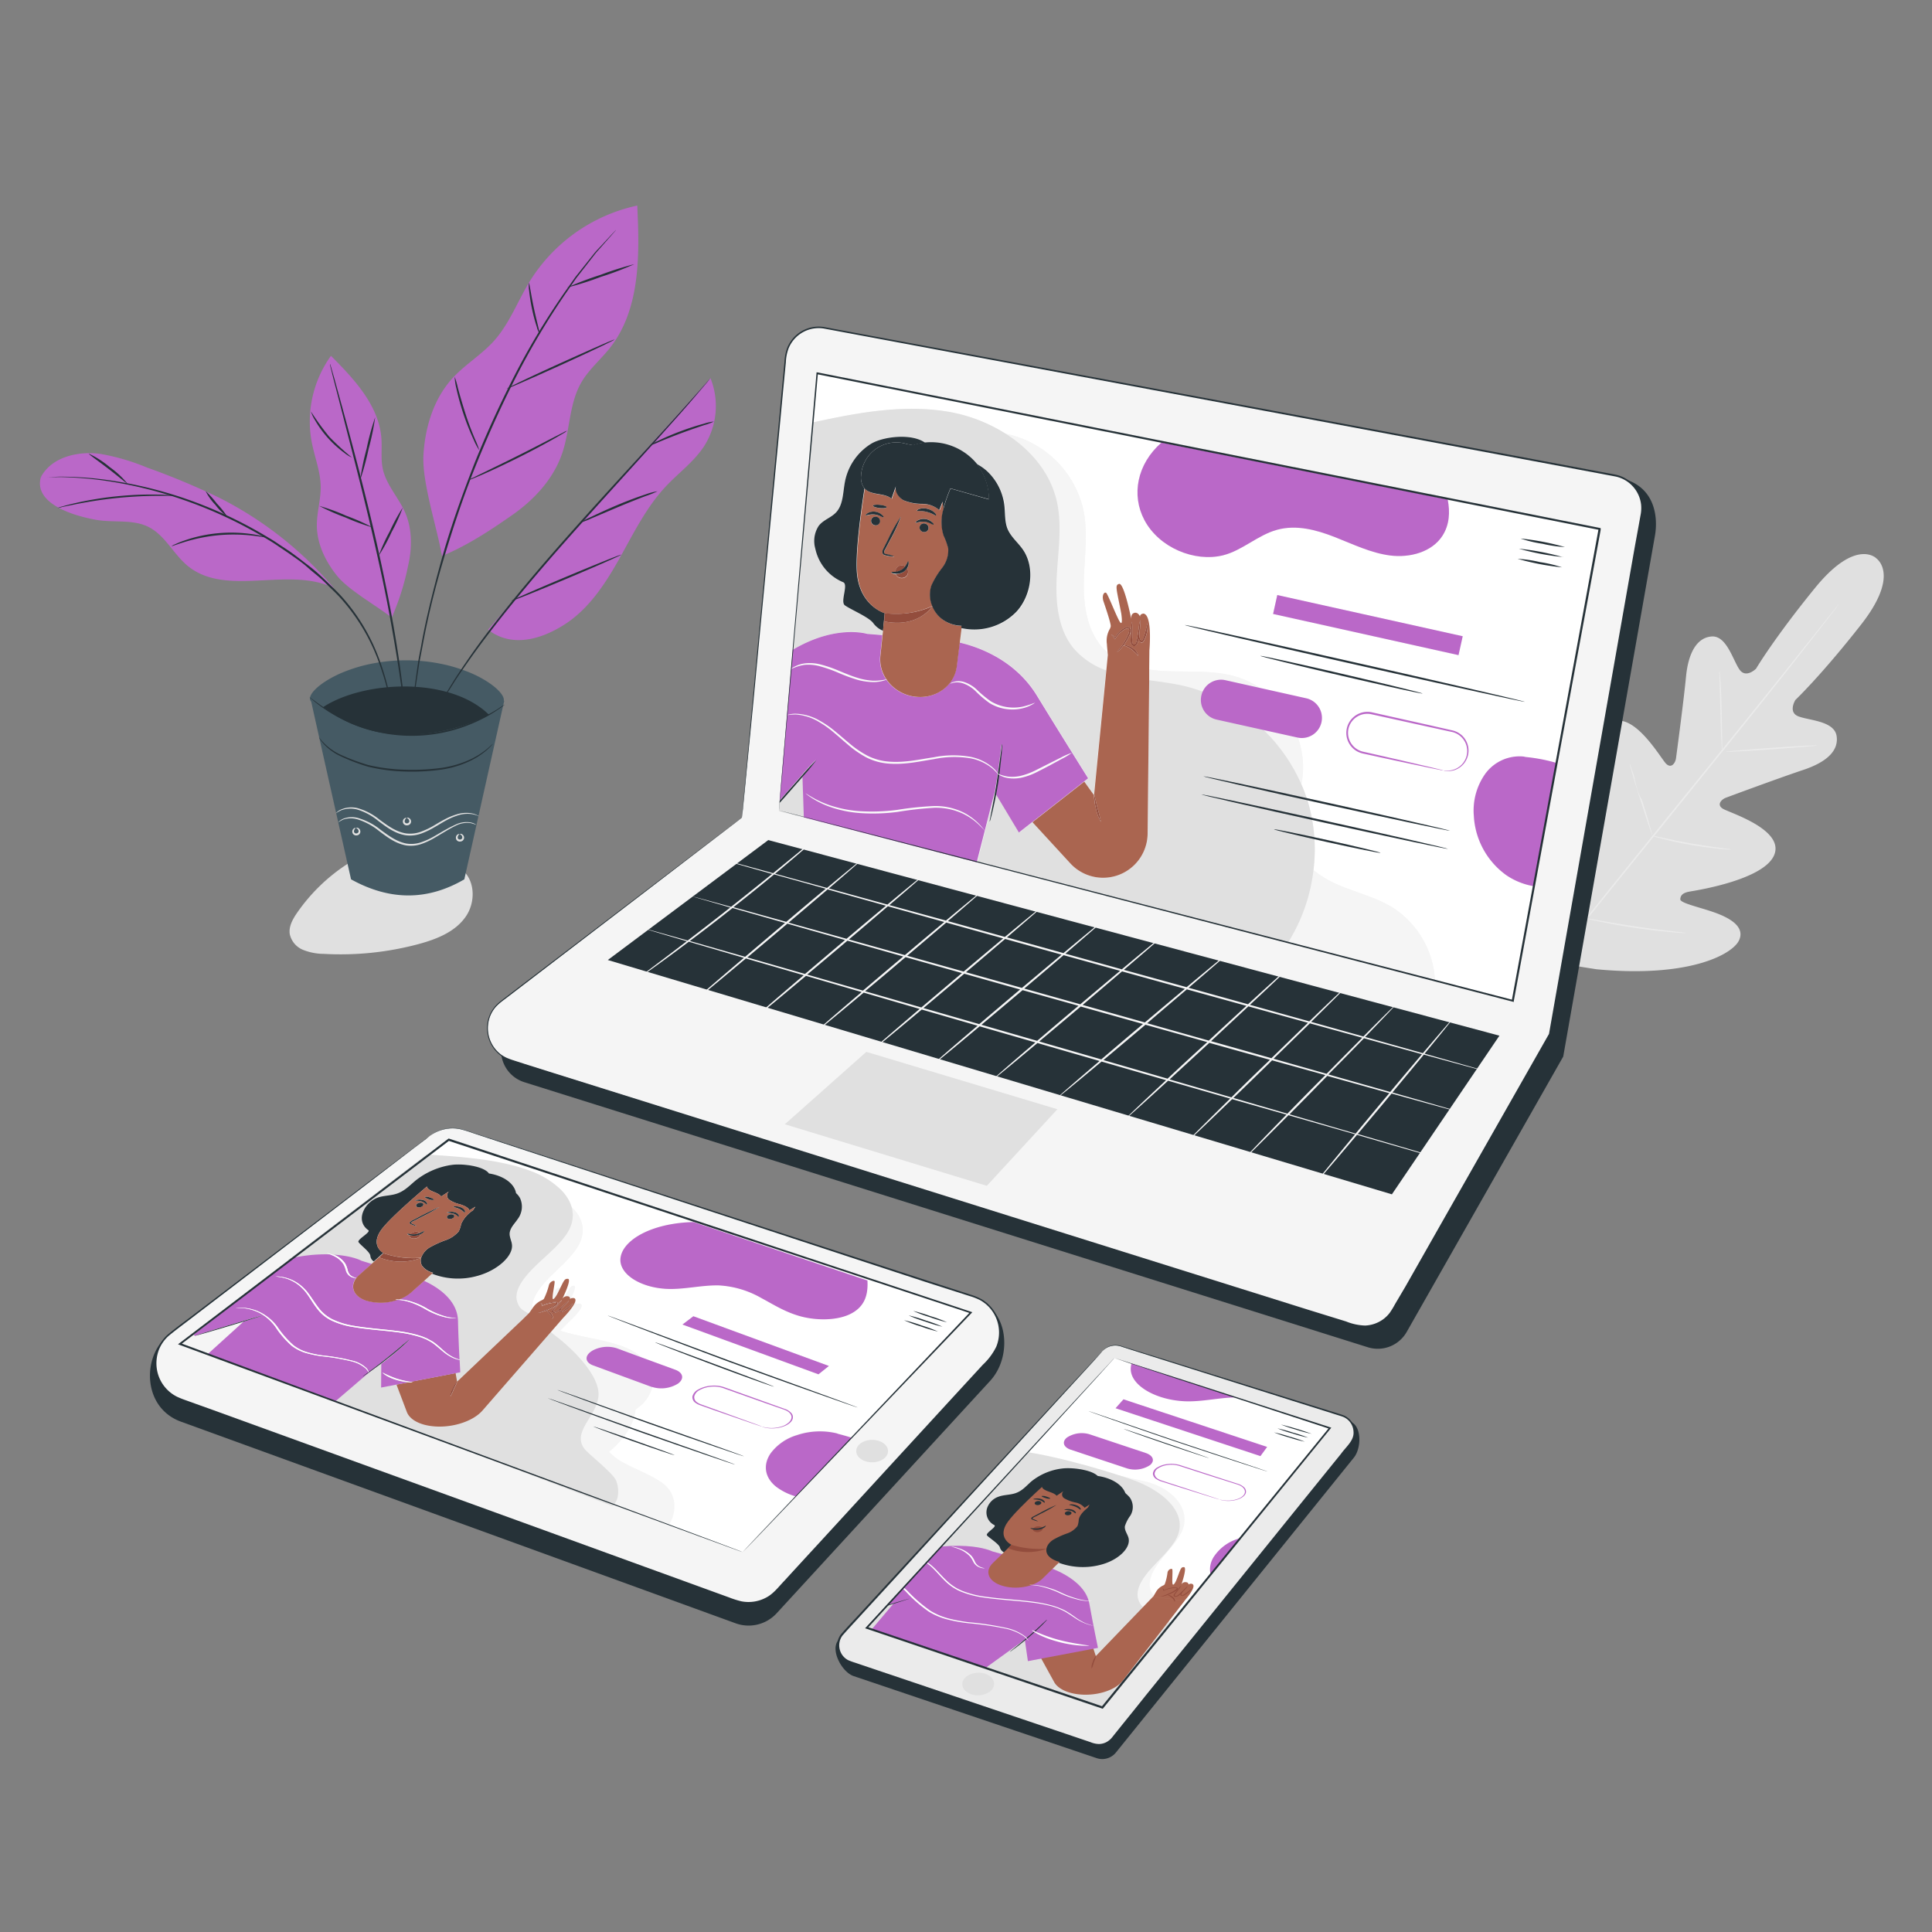 <svg xmlns="http://www.w3.org/2000/svg" viewBox="0 0 500 500"><rect x="0" y="0" width="500" height="500" fill="#808080" stroke="none"/><defs><clipPath id="a"><path style="fill:none" d="m288.42 351.46-64.12 69.83 60.99 20.63 58.89-72.34-55.76-18.12z"/></clipPath></defs><path d="M90.15 223.44a46.81 46.81 0 0 0-13.29 12.83c-1.12 1.63-2.17 3.52-1.87 5.47a5.7 5.7 0 0 0 3.41 4.07 14.68 14.68 0 0 0 5.38 1.05 77.87 77.87 0 0 0 24.64-2.56c4.65-1.26 9.5-3.19 12.19-7.19 2.42-3.59 2.39-9-.84-11.87-2.19-2-5.32-2.44-8.25-2.69a92 92 0 0 0-20.45.53M485.59 144.49s-5.25-5.36-15.87 7.68-15.26 20.89-15.26 20.89-2.63 2.64-4.31.18-3.34-8.77-7.14-8.52-6.07 4.15-6.67 10.4-2.42 19.89-2.59 21.12-1.23 2.82-2.64 1.33-8.65-14.15-14.45-10.35-4.61 21.48-4.52 23.41-.43 2.64-1.4 2.91-3-4.22-5.21-7.73-5.38-7.21-8.54-4.73-6.66 14.79.87 37.65l4.19 10.36 11.08 1.75c24 2.29 35.21-3.84 36.92-7.46s-2.59-5.92-6.5-7.29-8.74-2.37-8.69-3.37.61-1.68 2.52-2 19.41-3.09 21.84-9.59-11.52-10.76-13.29-11.8-.43-2.44.71-2.87 14.07-5.22 20-7.19 9.28-4.89 8.67-8.8-7.12-4-9.89-5.08-.77-4.25-.77-4.25 6.62-6.26 17-19.5 3.8-17.24 3.8-17.24" style="fill:#e0e0e0"/><path d="M476.06 156.16s-.06.1-.2.29l-.62.82c-.57.73-1.39 1.79-2.43 3.15-2.12 2.73-5.2 6.67-9 11.51-7.66 9.69-18.36 23-30.21 37.63s-22.6 27.93-30.32 37.58c-3.85 4.82-7 8.72-9.12 11.44l-2.48 3.1c-.28.35-.5.61-.65.81s-.23.26-.23.26.06-.1.2-.29l.62-.82c.57-.73 1.39-1.79 2.43-3.15 2.12-2.73 5.2-6.66 9-11.5 7.66-9.69 18.36-23 30.22-37.65s22.58-27.91 30.28-37.56l9.12-11.44 2.48-3.11.65-.8z" style="fill:#ebebeb"/><path d="M445 173.65a4.07 4.07 0 0 1 .11.8c.06.52.11 1.27.18 2.19.12 1.86.22 4.42.27 7.25s.09 5.32.13 7.25c0 .87 0 1.6.05 2.19a4.63 4.63 0 0 1 0 .81 3.15 3.15 0 0 1-.13-.8c-.05-.52-.11-1.27-.16-2.19-.1-1.86-.16-4.42-.22-7.25s-.13-5.32-.18-7.25q0-1.31-.06-2.19a3.2 3.2 0 0 1 .01-.81zM446.67 194.55c0-.1 5.27-.53 11.78-1s11.8-.73 11.81-.63-5.27.53-11.79 1-11.8.73-11.8.63zM427.44 216.23a3.06 3.06 0 0 1 .82.13l2.19.48c1.85.4 4.41.95 7.25 1.44s5.43.87 7.31 1.12l2.22.3a3.87 3.87 0 0 1 .81.15 3.66 3.66 0 0 1-.82 0c-.53 0-1.3-.09-2.24-.18-1.89-.19-4.49-.52-7.34-1s-5.41-1.08-7.25-1.54c-.92-.24-1.66-.43-2.17-.59a5.06 5.06 0 0 1-.78-.31zM421.75 197.66a2.65 2.65 0 0 1 .3.7c.19.53.41 1.19.68 2 .57 1.65.74 4.33 2.14 6.49.82 2.55 1.54 4.86 2 6.53l.58 2a3.59 3.59 0 0 1 .17.75 2.65 2.65 0 0 1-.3-.7l-.68-2c-.57-1.66-1.32-4-2.14-6.5s-1.53-4.85-2-6.53l-.58-2a3.6 3.6 0 0 1-.17-.74zM402.35 214.64a5.6 5.6 0 0 1 .37.9l.89 2.51c.73 2.12 1.72 5 2.8 8.3s2 6.2 2.71 8.34c.31 1 .58 1.88.78 2.54a4.35 4.35 0 0 1 .24.94 5.6 5.6 0 0 1-.37-.9l-.89-2.5c-.73-2.12-1.72-5.06-2.8-8.31s-2-6.2-2.71-8.34c-.31-1-.57-1.88-.78-2.54a5.29 5.29 0 0 1-.24-.94zM410.11 237.56a6.25 6.25 0 0 1 1 .15l2.8.5c2.36.43 5.63 1 9.26 1.54s6.91.94 9.3 1.21l2.83.33a5.42 5.42 0 0 1 1 .16 6.93 6.93 0 0 1-1.05 0c-.67 0-1.64-.11-2.83-.22-2.4-.21-5.7-.57-9.34-1.11s-6.89-1.15-9.25-1.64a85.05 85.05 0 0 1-2.78-.61 7.33 7.33 0 0 1-.94-.31z" style="fill:#ebebeb"/><g><path d="M286.22 353.32 217 424.45c-2.22 2.42.81 8.27 3.92 9.32L283.8 455a4.55 4.55 0 0 0 5-1.45l61.59-76.33c2-2.5 2.05-8.35-1-9.31l-58.46-15.86a4.52 4.52 0 0 0-4.71 1.27z" style="fill:#263238"/><path d="m285.33 349.66-67.18 73.08a4.55 4.55 0 0 0 1.89 7.38l62.87 21.23a4.55 4.55 0 0 0 5-1.45l61.59-76.33a4.55 4.55 0 0 0-2.17-7.19L290 348.4a4.52 4.52 0 0 0-4.67 1.26z" style="fill:#ebebeb"/><path d="M285.33 349.66a3.5 3.5 0 0 1 .67-.66 4.57 4.57 0 0 1 2.5-.9 5.2 5.2 0 0 1 1.95.32l2.27.7 5.66 1.75 36 11.23 11.94 3.73a15.28 15.28 0 0 1 1.57.53 5.15 5.15 0 0 1 1.42 1 4.78 4.78 0 0 1 .22 6.45l-2.19 2.71-18.77 23.3-20.75 25.74-11 13.61-5.61 7-2.84 3.51a5.39 5.39 0 0 1-1.73 1.59 4.91 4.91 0 0 1-2.31.6 6.6 6.6 0 0 1-2.29-.5l-2.15-.73-4.29-1.44-8.47-2.87-16.57-5.6-16-5.41-7.75-2.62-3.81-1.29-1.89-.64a15.7 15.7 0 0 1-1.89-.71 4.76 4.76 0 0 1-2.43-3.17 4.71 4.71 0 0 1 .8-3.87c1.72-2 3.45-3.78 5.14-5.63l9.83-10.69 17.67-19.17 25.61-27.73 7-7.52 1.82-1.95c.42-.44.64-.65.64-.65l-.6.69-1.78 2-6.92 7.55-25.49 27.84L232.93 407l-9.82 10.7c-1.67 1.84-3.44 3.7-5.09 5.59a4.26 4.26 0 0 0-.72 3.49 4.32 4.32 0 0 0 2.19 2.86 17 17 0 0 0 1.83.67l1.89.64 3.81 1.29 7.75 2.61 16 5.4 16.57 5.59 8.48 2.86 4.28 1.45 2.15.73a6.06 6.06 0 0 0 2.13.47 4.3 4.3 0 0 0 2.05-.54 5.09 5.09 0 0 0 1.59-1.45l2.83-3.52q2.83-3.49 5.62-7l11-13.6 20.77-25.72c6.62-8.2 12.92-16 18.81-23.27 1.33-1.87 3.43-3.44 3.24-5.72a4.35 4.35 0 0 0-1.24-2.88 4.56 4.56 0 0 0-1.28-.9c-.48-.2-1-.35-1.53-.52l-11.93-3.76-36-11.39-5.65-1.79-2.26-.73a5 5 0 0 0-1.9-.33 4.54 4.54 0 0 0-2.48.83 4.06 4.06 0 0 0-.52.43z" style="fill:#263238"/><path d="M257.28 435.75c0 1.61-1.8 2.94-4.08 3s-4.13-1.25-4.16-2.86 1.81-2.93 4.08-3 4.14 1.25 4.16 2.86z" style="fill:#e0e0e0"/><path style="fill:#fff" d="m288.42 351.46-64.67 69.84 60.99 20.63 59.44-72.35-55.76-18.12z"/><path d="M339.45 371.07a35.63 35.63 0 0 1-4.08-1.1 34.59 34.59 0 0 1-3.86-1.3 72.4 72.4 0 0 1 7.94 2.4zM338.55 372.07a35.57 35.57 0 0 1-4.09-1.11 30.25 30.25 0 0 1-3.86-1.3 38.09 38.09 0 0 1 4.06 1.11 34.15 34.15 0 0 1 3.89 1.3zM337.68 373.11a37.5 37.5 0 0 1-4.09-1.11 33.51 33.51 0 0 1-3.88-1.3 38.59 38.59 0 0 1 4.07 1.11 32.51 32.51 0 0 1 3.9 1.3zM328 380.82c0 .05-10.81-3.42-23.73-7.74-12.62-4.3-22.56-7.83-22.51-7.87s10.08 3.41 22.68 7.72c12.96 4.32 23.63 7.85 23.56 7.89zM312.86 377.36c-.05 0-5.1-1.62-11.21-3.7s-10.84-3.8-10.79-3.84 4.93 1.61 11 3.69 11.05 3.8 11 3.85z" style="fill:#263238"/><path d="m291.61 380-14.48-4.81c-1.93-.64-2.37-2.06-1-3.16a7 7 0 0 1 5.94-.81l14.4 4.8c2 .65 2.48 2.07 1.14 3.16a7.06 7.06 0 0 1-6 .82zM315.61 388.07s.2.05.59.13a7.74 7.74 0 0 0 1.78.15 7.31 7.31 0 0 0 2.65-.55c.85-.38 1.57-1 1.56-1.75s-.72-1.53-2.16-1.93l-4.53-1.44c-3.18-1-6.64-2.13-10.27-3.3a7 7 0 0 0-2.9-.25 5.86 5.86 0 0 0-2.53.82 1.86 1.86 0 0 0-1 1.43 1.65 1.65 0 0 0 .86 1.33 4.84 4.84 0 0 0 1 .46l1.13.37 2.17.7 3.91 1.27 5.68 1.86 1.54.51.52.19a3.35 3.35 0 0 1-.57-.15l-1.59-.48-5.75-1.79-3.94-1.24-2.18-.7-1.14-.36a5 5 0 0 1-1.07-.5 1.8 1.8 0 0 1-1-1.46 2 2 0 0 1 1.07-1.57 6.38 6.38 0 0 1 2.78-.92 7.93 7.93 0 0 1 3.21.28l10.24 3.32 4.51 1.45a4.38 4.38 0 0 1 1.74.92 1.57 1.57 0 0 1 .54 1.18c0 .79-.8 1.46-1.72 1.85a7.54 7.54 0 0 1-2.8.54 7.38 7.38 0 0 1-1.82-.2 3.13 3.13 0 0 1-.51-.17zM326.2 376.84l-37.5-12.39 2.05-2.31 37.19 12.32-1.74 2.38z" style="fill:#ba68c8"/><g style="clip-path:url(#a)"><path d="m361.67 359.91-41.16-14.65c-17.35-2.5-28.67 3.58-27.83 9.65.6 4.12 7 7.45 14 7.74 4.74.19 9.52-1.15 14.27-1a29.77 29.77 0 0 1 12.22 3.29c3.53 1.66 6.83 3.55 11.05 4.68s9.76 1.31 13.52-.36c4.66-2.14 4.59-6.05 3.93-9.35zM345.81 409.73c1.16-2.51.57-5.51-2.38-7.59s-7.34-3.35-11.81-4.41l-.33-.11a19.75 19.75 0 0 0-10.84.6 11.61 11.61 0 0 0-6.45 4.88c-1.72 3-.84 6.42 2.72 8.91s9.89 4 16 3.55 11.67-2.79 13.09-5.83z" style="fill:#ba68c8"/><path d="M297.05 383.54c6.94 2 10.86 7.13 9.11 12.1-1 2.9-3.79 5.55-5.91 8.3s-3.67 5.9-2 8.52c1.62 2.46 5.75 3.93 9.94 4.92s8.75 1.68 12.39 3.25c7 3 9.31 9.21 5 13.95-2.39 2.59-6.6 4.87-7 7.72-.3 2.38 2.29 4.5 5.32 6.1s6.67 2.91 9.24 4.77c5.35 3.82 5 9.77-1 13.58L210.7 422.31l40.66-49.2z" style="fill:#f5f5f5"/><path d="M305.62 458.35c12.91-3.26 22.16-10.07 23.5-17.19s-4.86-14.27-15.48-18.05c-3.51-1.26-7.44-2.16-11-3.39s-6.65-2.88-7.78-5.09c-1.44-2.84.64-6.06 3.23-8.89s5.71-5.59 6.81-8.62c2.12-5.91-4-11.45-12.18-14.28s-23-7.1-32.67-7.74c0 0-51.43 47.94-50.62 48.1s96.19 35.15 96.19 35.15z" style="fill:#e0e0e0"/><path d="m306.57 414.29-8.12-1.09s.57-.95.74-1.25a4 4 0 0 1 1.84-1.63 1.7 1.7 0 0 0 .38-.26 13.13 13.13 0 0 0 .74-3.08c.15-.88 1.17-1.17 1.25-.79.13.7-.17 3.55.12 3.87s.9-1.07.9-1.07c1.17-3 1.14-3.45 2-3.41s-.67 4.49-.67 4.49a1.08 1.08 0 0 1 1.06-.61c.82 0 .79.66.79.66.1-.32.83-.24.83-.24 1.67.47-1.89 4.41-1.89 4.41l-8.12-1.09-14.82 15.39-1.48-4.49-14 2.67 4.73 8.6c.86 1.51 3 2.64 5.75 3.05 4.64.69 9.81-.78 11.9-3.38z" style="fill:#aa6550"/><path d="M300.34 413.22s.55-.18 1.39-.5c.41-.16.9-.37 1.4-.62l.75-.42c.24-.15.54-.31.61-.48a.16.16 0 0 0-.1-.24 1 1 0 0 0-.47 0 8.38 8.38 0 0 0-1.09.16 8 8 0 0 0-1.6.53l-.14.07v-.1a1.24 1.24 0 0 0-.31-.6.83.83 0 0 1 .51.58h-.16a6.61 6.61 0 0 1 1.64-.61 7.7 7.7 0 0 1 1.15-.18 1.5 1.5 0 0 1 .69.06.3.3 0 0 1 .21.42 1.8 1.8 0 0 1-.71.57 7.56 7.56 0 0 1-.79.42 11.88 11.88 0 0 1-1.47.61 7.09 7.09 0 0 1-1.51.33zM305.69 410.36a3.66 3.66 0 0 1-.58.89l-.7.94a2.66 2.66 0 0 0-.38.54c-.09.17.06.36.3.33a1.53 1.53 0 0 0 .7-.39l.57-.51c.35-.32.65-.63.9-.88a5.85 5.85 0 0 1 .89-.8 4.81 4.81 0 0 1-.7.86c-.23.26-.51.57-.85.91-.17.16-.35.34-.56.52a1.79 1.79 0 0 1-.92.47.67.67 0 0 1-.59-.18.34.34 0 0 1 0-.36 3.5 3.5 0 0 1 .42-.57l.77-.93a5.28 5.28 0 0 1 .73-.84z" style="fill:#934d3d"/><path d="M306.23 411.81s-.2.19-.37.51a.63.63 0 0 0-.07.53c.06.07.12.09.26 0a4.13 4.13 0 0 0 .45-.25 15.27 15.27 0 0 0 1.94-1.54c.08 0-.42.86-1.72 1.66a3.57 3.57 0 0 1-.52.28.8.8 0 0 1-.42 0 .36.36 0 0 1-.26-.17.39.39 0 0 1 0-.35.92.92 0 0 1 .14-.28 1.27 1.27 0 0 1 .57-.39z" style="fill:#934d3d"/><path d="m222.26 425.63 9.1-10.77-11 3.53-1.17-1.39-5.62-7-1.18-1.51 16-4.93c19.84-6.42 28.4-2.07 28.4-2.07l14 3.94s10 2.89 11.14 9.66c1 5.52 2.22 11.38 2.22 11.38l-18.13 3.43-.81-5.58-13.07 9.45" style="fill:#ba68c8"/><path d="M304 414.48c-.1 0-.15-.52-.71-1a9.82 9.82 0 0 0-1.25-.8 2.67 2.67 0 0 1 1.53.69c.64.53.55 1.12.43 1.11zM282.52 431.88a3 3 0 0 1 .26-1.71 4.26 4.26 0 0 1 .9-1.68 9.84 9.84 0 0 1-.58 1.69 10.52 10.52 0 0 1-.58 1.7z" style="fill:#934d3d"/><path d="M235.35 413.75s-3.32 1.1-7.5 2.37-7.65 2.24-7.68 2.2 3.37-1.11 7.57-2.37 7.58-2.25 7.61-2.2zM271 419.16s-.08.13-.29.35-.5.55-.89.94c-.78.78-1.91 1.85-3.25 3s-2.63 2.17-3.59 2.9l-1.17.85a3.55 3.55 0 0 1-.47.3s.11-.13.37-.34l1.09-.88c.91-.74 2.17-1.77 3.51-2.92s2.48-2.2 3.31-3l1-.91a1.85 1.85 0 0 1 .38-.29zM284.41 382.52c-.71-1.95-6.56-2.84-9.53-2.47a15.63 15.63 0 0 0-7.94 3.32c-1.29 1.1-2.31 2.46-4.19 3.08-1.4.46-3 .39-4.35.9a4.75 4.75 0 0 0-2.74 2.46 3.65 3.65 0 0 0 1.66 4.87c.79.47-2.42 2.09-1.87 2.7s3.1 2.21 3.32 3.09c.59 2.33 5.38 2.28 9.28 2.44a21.82 21.82 0 0 1 2.32.12 10.94 10.94 0 0 1 3.15 1.22 18 18 0 0 0 12 .52c4.12-1.26 7.21-4.27 6.53-6.79-.27-1-1.07-1.91-.93-3a9.26 9.26 0 0 1 1.42-2.75 4.27 4.27 0 0 0-.14-4.66 7.79 7.79 0 0 0-5.06-2.76" style="fill:#263238"/><path d="M257 404.46c2.36-2.27 4.76-4.67 4.76-4.67s-3.94-1.86-.9-6c2.86-3.9 12.18-12 12.18-12 7.86.25 14.15 3.73 15.41 8.5l-18.68 18.29c-2.24 2.12-6.91 2.92-10.45 1.79-3.58-1.09-4.6-3.76-2.32-5.91z" style="fill:#aa6550"/><path d="M267.94 388.73c-.28.26-.19.58.2.72a1.27 1.27 0 0 0 1.2-.21c.27-.25.18-.57-.21-.71a1.28 1.28 0 0 0-1.19.2z" style="fill:#263238"/><path d="M267.44 388c0 .09.85 0 1.63.24s1.09.69 1.24.65.09-.16 0-.36a1.67 1.67 0 0 0-.92-.6 3.34 3.34 0 0 0-1.37-.11c-.4.03-.6.12-.58.18zM275.73 391.37c-.27.26-.17.58.22.72a1.27 1.27 0 0 0 1.2-.21c.27-.25.17-.57-.22-.71a1.29 1.29 0 0 0-1.2.2z" style="fill:#263238"/><path d="M275.44 390.74a16.65 16.65 0 0 1 1.65.24c.79.24 1.11.69 1.26.66s.09-.16 0-.36a1.77 1.77 0 0 0-.93-.61 3.45 3.45 0 0 0-1.39-.11c-.41.05-.6.14-.59.18zM268.66 393.74a5 5 0 0 0-1.13-.55c-.19-.08-.36-.17-.3-.27s.29-.23.54-.35l1.63-.84a36.73 36.73 0 0 0 4-2.25 43.26 43.26 0 0 0-4.26 2.07l-1.61.85c-.23.13-.54.26-.64.5a.26.26 0 0 0 .13.3 1.89 1.89 0 0 0 .31.13 6.82 6.82 0 0 0 1.33.41z" style="fill:#263238"/><path d="M261.74 399.79a25.06 25.06 0 0 0 9.21 1 14 14 0 0 1-10.06-.11z" style="fill:#934d3d"/><path d="M276.71 389.42c0 .06.22.08.51.15a6.63 6.63 0 0 1 1.1.36 4.79 4.79 0 0 1 .9.52c.2.15.3.26.39.25s.13-.18 0-.4a2 2 0 0 0-.89-.68 3.79 3.79 0 0 0-1.36-.31c-.36-.01-.65.07-.65.11zM269.58 387.16c-.09.1.33.33.94.51a2.48 2.48 0 0 0 1.28.18c.09-.1-.33-.33-.94-.51a2.49 2.49 0 0 0-1.28-.18z" style="fill:#263238"/><path d="M269.84 395.55c-.08-.42-.85-.67-1.54-.51s-1.14.69-.91 1.07a1.64 1.64 0 0 0 1.74.28c.65-.23.93-.79.57-1.13" style="fill:#934d3d"/><path d="M270.63 394.83a6.75 6.75 0 0 1-1.86.7 8.63 8.63 0 0 1-2.09-.09c-.05 0 .09.17.47.3a3.79 3.79 0 0 0 1.72.11 3.28 3.28 0 0 0 1.5-.6c.27-.25.32-.4.26-.42zM280.88 381.48a9.34 9.34 0 0 0-5.63-.67 9 9 0 0 0-5 2.48c-.45.51-.77 1.1-.56 1.6.46 1.09 3 1.22 3.75 2.21l2.06-1.38a1.16 1.16 0 0 0-.12 2 9.33 9.33 0 0 0 2.86 1.11 4.16 4.16 0 0 1 2.46 1.37l1.29-.83-.9 1.64 5.32 3c3.84-1.83 5.83-5 4.8-7.67s-4.92-4.53-9.37-4.52" style="fill:#263238"/><path d="M284.11 402.42a13.15 13.15 0 0 1-6.74 2.12c-2.5.09-4.91-.61-6-1.86s-.61-3 1.19-4.19a22 22 0 0 1 3.49-1.6 5.76 5.76 0 0 0 2.8-1.95 5.44 5.44 0 0 0 .33-1.67c.39-1.94 2.94-3.6 5.31-5.06l6.5 3.05z" style="fill:#263238"/><path d="M283 420.73a5.51 5.51 0 0 1-.65-.11 11.55 11.55 0 0 1-1.65-.53 13.69 13.69 0 0 1-2.1-1.09c-.76-.48-1.55-1.05-2.51-1.64a10.88 10.88 0 0 0-1.64-.84c-.31-.13-.6-.28-.95-.4l-1.07-.35a34.84 34.84 0 0 0-5.16-1c-3.82-.51-8.27-.68-12.68-1.33a24.73 24.73 0 0 1-5.87-1.52 12.41 12.41 0 0 1-3.82-2.45c-1.89-1.78-3.12-3.52-4.8-4.74a12.64 12.64 0 0 0-4.92-2.3 20.3 20.3 0 0 0-2.39-.36h.67a14.56 14.56 0 0 1 1.81.25 13.11 13.11 0 0 1 5.1 2.27c1.73 1.22 3 3 4.89 4.73a12.68 12.68 0 0 0 3.76 2.39 24.56 24.56 0 0 0 5.75 1.48c4.35.64 8.8.81 12.65 1.34a35.48 35.48 0 0 1 5.22 1.07l1.09.37c.35.12.65.28 1 .41a10.11 10.11 0 0 1 1.65.87c1 .6 1.73 1.18 2.46 1.67a14.71 14.71 0 0 0 2.06 1.15 14.56 14.56 0 0 0 2.1.66zM266.14 424.64a9.46 9.46 0 0 0-1.1-1.12 13.11 13.11 0 0 0-5-2.07 82.53 82.53 0 0 0-9.44-1.36 40.11 40.11 0 0 1-5.5-1 17.54 17.54 0 0 1-4.73-2 36 36 0 0 1-6-5.26 18.83 18.83 0 0 0-5.63-3.87 18 18 0 0 0-5.58-1.42c-1.52-.12-2.43-.06-2.41-.09a15.41 15.41 0 0 1 2.47 0 17.91 17.91 0 0 1 5.8 1.36 18.79 18.79 0 0 1 5.81 3.88 38 38 0 0 0 6 5.2 17.39 17.39 0 0 0 4.59 1.95 40.38 40.38 0 0 0 5.38 1 77.11 77.11 0 0 1 9.46 1.43 12.39 12.39 0 0 1 5 2.2 2.72 2.72 0 0 1 .88 1.17zM281.91 425.94a29.66 29.66 0 0 1-8.41-1.15c-4.27-1.16-6.59-2.83-6.4-2.89s2.74 1.37 6.86 2.48 8.04 1.42 7.95 1.56zM282.49 414.36a4.5 4.5 0 0 1-.76 0 13.61 13.61 0 0 1-2-.21 24.25 24.25 0 0 1-5.48-1.85 24.11 24.11 0 0 0-5.3-1.83 22.91 22.91 0 0 0-2.62-.3 3.26 3.26 0 0 1 .76 0 13.14 13.14 0 0 1 2 .18 22.41 22.41 0 0 1 5.48 1.8 25.74 25.74 0 0 0 5.3 1.87c1.54.31 2.64.29 2.62.34zM246.21 400.25a8 8 0 0 1 1.94.43 7.57 7.57 0 0 1 3.29 2 6.07 6.07 0 0 1 .87 1.47 2.75 2.75 0 0 0 .91 1.1 4.08 4.08 0 0 0 1.65.6 1.49 1.49 0 0 1-.6 0 3.61 3.61 0 0 1-1.3-.47 3 3 0 0 1-1.05-1.12 7.24 7.24 0 0 0-.88-1.44 7.85 7.85 0 0 0-3.09-2c-1.02-.38-1.77-.53-1.74-.57z" style="fill:#fff"/></g><path d="m288.42 351.46 1 .3 2.91.92 11.16 3.57 40.77 13.14.28.09-.19.23-58.85 72.38-.11.14-.17-.06-3.45-1.17-57.55-19.49-.35-.12.25-.27 46.32-50.28 13.24-14.32 3.52-3.79.91-1 .31-.32-.3.36-.9 1-3.49 3.86-13.17 14.44c-11.3 12.34-27.29 29.8-46.08 50.34l-.1-.39 57.55 19.44 3.44 1.17-.28.08L344 369.46l.1.32-40.62-13.3-11.16-3.69-2.91-1z" style="fill:#263238"/></g><g><path d="M195.48 217.36 133.05 265a8.62 8.62 0 0 0 2.64 15.07L354 348.67a8.61 8.61 0 0 0 10.07-4l40.49-71.23 23.73-134.76c.82-4.65.12-12-7.36-14.53L217 90.57a8.63 8.63 0 0 0-10.16 7.66z" style="fill:#263238"/><path d="m192 211.63-62.4 47.66a8.62 8.62 0 0 0 2.65 15.07l218.27 68.58a8.63 8.63 0 0 0 10.07-4l40.49-71.23L424.82 133a8.61 8.61 0 0 0-6.9-10L213.51 84.84a8.61 8.61 0 0 0-10.16 7.65z" style="fill:#f5f5f5"/><path d="M192 211.63s.06-.81.2-2.36.35-3.87.63-6.89c.56-6.06 1.39-15 2.46-26.47s2.4-25.54 3.93-41.85q1.16-12.24 2.46-26.12.65-6.94 1.34-14.26a12 12 0 0 1 .72-3.67 8.77 8.77 0 0 1 9.35-5.4l142.49 26.54 41.18 7.68 21.27 4a8.88 8.88 0 0 1 7.08 7.82 9.46 9.46 0 0 1-.15 2.81l-.48 2.73c-.32 1.81-.65 3.64-1 5.46-5.14 29.24-10.47 59.5-15.93 90.5-2.15 12.22-4.28 24.32-6.28 35.66l-21.5 37.8q-5.28 9.31-10.49 18.46l-5.18 9.12-2.58 4.52a21.94 21.94 0 0 1-1.32 2.29 8.77 8.77 0 0 1-1.88 1.87 9 9 0 0 1-4.95 1.69 8.86 8.86 0 0 1-2.61-.32c-.84-.24-1.64-.51-2.46-.76l-9.71-3.05-19.13-6-37-11.62-127.13-40-13.18-4.15-6.33-2-3.11-1c-.51-.14-1-.36-1.52-.55a10.31 10.31 0 0 1-1.42-.79 8.87 8.87 0 0 1-2.79-11.2 12.11 12.11 0 0 1 .82-1.28 8.14 8.14 0 0 1 1-1.1c.74-.69 1.54-1.23 2.3-1.83l4.53-3.46 30.45-23.18 19.2-14.6 5-3.78c1.12-.86 1.71-1.28 1.71-1.28l-1.67 1.3-5 3.81-19.14 14.67-30.42 23.28-4.53 3.47c-.76.59-1.58 1.15-2.28 1.81a9.08 9.08 0 0 0-1 1.07 9.94 9.94 0 0 0-.78 1.24 8.55 8.55 0 0 0 2.7 10.8 9.54 9.54 0 0 0 1.37.75c.49.19 1 .4 1.49.55l3.1 1 6.34 2 13.18 4.13 127.17 39.89 37 11.61 19.13 6 9.71 3a14.25 14.25 0 0 0 4.91 1.06 8.52 8.52 0 0 0 4.66-1.6 8.25 8.25 0 0 0 1.78-1.76 22.34 22.34 0 0 0 1.33-2.19l2.66-4.5q2.58-4.54 5.18-9.12 5.19-9.15 10.49-18.46l21.49-37.81v.08c2-11.34 4.12-23.44 6.28-35.66l15.94-90.49 1-5.47.49-2.73a9.25 9.25 0 0 0 .15-2.67 8.39 8.39 0 0 0-6.72-7.37l-21.27-4-41.18-7.7L213.08 85a8.42 8.42 0 0 0-9 5.17 11.61 11.61 0 0 0-.7 3.57q-.71 7.33-1.36 14.28c-.89 9.25-1.73 18-2.51 26.14-1.57 16.31-2.92 30.37-4 41.86s-2 20.39-2.56 26.44c-.29 3-.52 5.31-.67 6.86s-.28 2.31-.28 2.31z" style="fill:#263238"/><path style="fill:#263238" d="m198.83 217.41-41.53 31.04 202.92 60.64 27.83-41.06-189.22-50.62z"/><path style="fill:#e0e0e0" d="m224.21 272.22-21.1 18.74 52.28 15.93 18.26-19.82-49.44-14.85z"/><path d="M360.14 283c11.57 3.21 18.38 5.07 18.39 5s-6.71-2-18.17-5.27c3-3.61 5.78-6.95 8.13-9.8 10.53 2.88 16.68 4.54 16.7 4.49s-6.07-1.79-16.5-4.73c4.44-5.39 7.31-8.94 7.24-9s-3.1 3.46-7.69 8.87l-14.94-4.19c4.83-5 7.94-8.25 7.88-8.32s-3.36 3.18-8.34 8.19l-13.51-3.78c5.85-5.76 9.72-9.64 9.66-9.7s-4.13 3.77-10.15 9.57l-15.35-4.28c6.37-5.95 10.63-10 10.56-10.08s-4.53 3.94-11.07 9.93l-15.36-4.27c6.46-5.52 10.75-9.25 10.69-9.33s-4.57 3.63-11.21 9.18L290.86 251c6.47-5.52 10.76-9.26 10.7-9.33s-4.57 3.62-11.23 9.19l-4.48-1.25-10.12-2.8c6.12-5.24 10.14-8.74 10.08-8.81s-4.28 3.39-10.59 8.66l-14.62-4.06c5.77-4.94 9.53-8.21 9.47-8.28s-4 3.17-10 8.15l-14.76-4.09c6.07-5.19 10-8.66 10-8.73s-4.25 3.36-10.5 8.59l-14.64-4c5.73-4.9 9.45-8.15 9.4-8.22s-4 3.14-9.9 8.08l-15.16-4.17c5.34-4.57 8.76-7.56 8.71-7.62s-3.67 2.89-9.19 7.49l-13.43-3.68c1.8-1.5 3.46-2.89 4.9-4.12 2.09-1.78 3.77-3.24 4.92-4.26l1.31-1.18a3.46 3.46 0 0 0 .44-.44 3 3 0 0 0-.51.36l-1.37 1.11-5 4.13-5.21 4.26c-8.7-2.38-13.7-3.72-13.71-3.67s4.89 1.45 13.46 3.87c-3.16 2.56-6.77 5.46-10.63 8.51-6.25-1.72-9.76-2.67-9.77-2.63s3.42 1 9.56 2.8l-.39.31c-3.8 3-7.41 5.78-10.63 8.24-7.06-2-11.05-3.11-11.07-3.07s3.9 1.21 10.84 3.25c-2.26 1.73-4.34 3.31-6.13 4.66l-5.19 3.91-1.42 1.04a4 4 0 0 0-.47.4s.2-.09.53-.32l1.46-1c1.26-.87 3.07-2.16 5.29-3.78 1.89-1.37 4.08-3 6.46-4.79l14.25 4.18c-8.24 7-14 12-14 12.11s6.1-4.88 14.52-11.95l14.96 4.34c-7.75 6.6-13.11 11.24-13 11.32s5.66-4.52 13.59-11.16l14.4 4.19c-7.32 6.23-12.31 10.56-12.24 10.64s5.28-4.21 12.78-10.49l14.47 4.22c-7.5 6.4-12.64 10.86-12.58 10.94s5.44-4.34 13.13-10.78l14.45 4.18c-7.08 6-11.86 10.19-11.8 10.27s5.07-4 12.33-10.11l14.43 4.17c-6.64 5.67-11.07 9.53-11 9.61s4.71-3.75 11.54-9.46l1.43.42 14.64 4.23c-6.56 5.6-10.93 9.4-10.87 9.47s4.65-3.68 11.39-9.32l16.7 4.82c-6.33 5.91-10.56 9.93-10.49 10s4.5-3.91 11-9.86l16.07 4.62c-6.72 6.61-11.28 11.17-11.21 11.25s4.84-4.46 11.72-11.1l14.06 4c-6.52 6.69-11 11.35-10.91 11.42s4.75-4.55 11.42-11.27l17.25 4.94c-6.2 7.47-10.47 12.73-10.39 12.8s4.56-5.15 10.89-12.66c13.62 3.96 21.8 6.31 21.8 6.21s-8.05-2.45-21.62-6.42c2.14-2.54 4.48-5.33 6.93-8.26zM353 268.7l15 4.13c-2.39 2.83-5.2 6.16-8.22 9.77l-16-4.54c3.46-3.45 6.58-6.64 9.22-9.36zm-14-3.86 13.55 3.73c-2.68 2.7-5.83 5.88-9.23 9.33L329.6 274c3.4-3.31 6.61-6.44 9.4-9.16zm-15.9-4.39 15.4 4.25c-2.81 2.71-6 5.82-9.45 9.16l-15.63-4.41c3.48-3.25 6.77-6.31 9.65-9zm-15.92-4.4 15.4 4.26a1419 1419 0 0 0-9.75 9l-15.94-4.5c3.71-3.19 7.22-6.16 10.26-8.76zm-16.77-4.65 16.24 4.5c-3.09 2.58-6.62 5.55-10.36 8.71l-16.1-4.53c3.68-3.14 7.16-6.08 10.19-8.68zm-15.13-4.2 10.46 2.9 4.14 1.15c-3.07 2.57-6.58 5.52-10.3 8.66l-.5-.14-14-3.93c3.72-3.14 7.18-6.08 10.17-8.64zm-15.15-4.2 14.6 4.06-10.25 8.61-14.48-4.06c3.73-3.15 7.18-6.09 10.13-8.61zm-15.24-4.24 14.73 4.1c-3 2.51-6.48 5.43-10.22 8.58l-14.62-4.09c3.7-3.13 7.14-6.06 10.11-8.59zm-15.11-4.22 14.59 4.07c-3 2.52-6.48 5.44-10.19 8.57l-14.49-4.05c3.72-3.13 7.16-6.08 10.09-8.59zm-15.59-4.36 15.09 4.22c-3 2.5-6.46 5.41-10.2 8.56l-15-4.18c3.76-3.18 7.21-6.11 10.11-8.6zm-13.84-3.89L213.7 230c-3 2.47-6.44 5.39-10.21 8.57l-13.67-3.79c3.84-3 7.42-5.91 10.53-8.49zm-7.51 21.33-14.32-4.09c3.18-2.38 6.7-5.08 10.39-8l.68-.54 13.58 3.87c-.8.68-1.61 1.37-2.44 2.06zm15.5 4.44-14.93-4.28 7.66-6.45c.92-.77 1.82-1.53 2.7-2.29l14.93 4.24-1.62 1.37zm15 4.31-14.44-4.15c2.64-2.2 5.51-4.63 8.53-7.17l1.88-1.6 14.45 4.09-.92.78c-3.42 2.87-6.63 5.6-9.51 8.05zm15.11 4.36-14.56-4.2c2.83-2.37 6-5 9.28-7.82l1.19-1 14.59 4.12-1.38 1.17zm15 4.32L239 260.89c2.73-2.3 5.75-4.83 8.91-7.51l1.64-1.38 14.45 4.08-.68.57c-3.56 3.01-6.92 5.86-9.9 8.4zm15 4.33L254 265.21c2.94-2.46 6.23-5.23 9.7-8.16l.95-.8 14.3 4 .16.05c-3.92 3.29-7.55 6.38-10.71 9.08zm16.59 4.8-15-4.33-1.09-.32c3.13-2.62 6.69-5.62 10.47-8.81l.28-.23 16.1 4.52c-3.94 3.32-7.62 6.45-10.8 9.17zm17.18 5-16.65-4.83c3.17-2.65 6.79-5.7 10.63-8.94l.24-.21 16 4.49a791.02 791.02 0 0 0-10.27 9.47zm16.47 4.82-16-4.65c3-2.77 6.48-5.95 10.15-9.34l.14-.12 15.68 4.39-.78.75a604.72 604.72 0 0 0-9.19 8.97zm14.52 4.23-14-4.08c2.74-2.64 5.79-5.6 9-8.74l1-1 13.79 3.82-1.57 1.59c-2.97 2.98-5.73 5.81-8.22 8.36zm17.66 5.15-17.14-5c2.46-2.48 5.18-5.23 8-8.14l1.77-1.8 16.06 4.47-1.7 2c-2.46 2.97-4.86 5.82-6.99 8.42z" style="fill:#f5f5f5"/><path d="m201.57 209.56.16-1.8.06-.6 3.42-39 5.16-58.8c11.61-2.54 23.51-4.77 35.18-2.75a40.7 40.7 0 0 1 14.63 5.62 26 26 0 0 1 20.14 19.45c1.33 6.16.3 12.55.17 18.85s.89 13.14 5.34 17.6c.26.26.53.51.8.74-.05-.67-.13-1.7-.17-2.13a6 6 0 0 1 .76-4 2.4 2.4 0 0 0 .22-.67c0-.83-1.35-4.9-1.86-6.39-.61-1.79.38-2.8.81-2.08.8 1.33 3 7.07 3.61 7.58s.15-2.49.15-2.49c-1.23-6.37-1.68-7.28-.55-7.57 1.29-.34 3.16 9.14 3.16 9.14s-.25-1.33.76-1.64 1.54 1 1.54 1c-.16-.68.81-.83.81-.83 2.43.23 1.57 9.49 1.57 9.49l-.05 5a42.72 42.72 0 0 0 4.76.43c5.89.24 11.9-.25 17.56 1.37 10.82 3.1 18.56 14.57 17.39 25.76-.08.72-.19 1.45-.32 2.17a40.2 40.2 0 0 1 1.72 4.63 43.3 43.3 0 0 1 1.4 17.54 26.77 26.77 0 0 0 6.56 3.88c4.71 2 9.8 3.22 14.14 5.94a24 24 0 0 1 10.74 18.61l20.12 5.23 5.44-29.5a17.71 17.71 0 0 1-7.16-2.88 20.23 20.23 0 0 1-8.35-15.32 16.44 16.44 0 0 1 2.95-10.87 11 11 0 0 1 10-4.47l.39.1a42.62 42.62 0 0 1 8 1.54L414 136.72 211.5 96.48zm175.88-40-48-10.65 1.09-4.9 48 10.66zm-2.82-40.3c.63 3.31.46 6.59-1.35 9.41-2.75 4.27-8.48 5.75-13.52 5.11s-9.69-3-14.43-4.8-10-3.2-14.86-1.85-9 5.37-14 6.61c-7.37 1.81-16.53-2-20.32-9.12-3.43-6.45-2-14.48 4.4-20.08z" style="fill:#fff"/><path d="M296.18 134.6c3.79 7.14 12.95 10.93 20.32 9.12 5-1.24 9-5.24 14-6.61s10.12 0 14.86 1.85 9.39 4.16 14.43 4.8 10.77-.84 13.52-5.11c1.81-2.82 2-6.1 1.35-9.41l-74.05-14.72c-6.39 5.6-7.86 13.63-4.43 20.08z" style="fill:#ba68c8"/><path d="M273.51 129.66c1.49 6.39.38 13.07 0 19.63s.28 13.68 4.52 18.7a19.85 19.85 0 0 0 8.26 5.53l.4-4-.06-.64c-.27-.23-.54-.48-.8-.74-4.45-4.46-5.47-11.3-5.34-17.6s1.16-12.69-.17-18.85a26 26 0 0 0-20.14-19.45c6.51 4.07 11.6 10.02 13.33 17.42zM306.54 177.55A44.77 44.77 0 0 1 336.81 203c.13-.72.24-1.45.32-2.17 1.17-11.19-6.57-22.66-17.39-25.76-5.66-1.62-11.67-1.13-17.56-1.37a42.72 42.72 0 0 1-4.76-.43v2.76c3.04.44 6.11.82 9.12 1.52zM360.63 235c-4.34-2.72-9.43-3.93-14.14-5.94a26.77 26.77 0 0 1-6.56-3.88 45.14 45.14 0 0 1-6.74 18.87l38.2 9.91v-.35A24 24 0 0 0 360.63 235z" style="fill:#f5f5f5"/><path d="m207.72 200.41-.43.53.44-.49zM339.93 225.18a43.3 43.3 0 0 0-1.4-17.54 40.2 40.2 0 0 0-1.72-4.63 44.77 44.77 0 0 0-30.27-25.46c-3-.7-6.08-1.08-9.15-1.51l-.39 39.74a11.52 11.52 0 0 1-20 7.66l-9.77-10.66-3.4 2.66-6-10c-.31 1.66-.63 3.15-.91 4.32-.21.91-.4 1.63-.54 2.13a3.1 3.1 0 0 1-.26.77 4 4 0 0 1 .11-.8c.11-.6.25-1.32.41-2.16.25-1.28.56-2.93.89-4.76v-.07l-4.6 18.33 80.35 20.84a45.14 45.14 0 0 0 6.65-18.86z" style="fill:#e0e0e0"/><path d="m224.48 164 3.92.32c0-.37.07-.74.11-1.1a5.82 5.82 0 0 1-2.55-2c-1.18-1.61-5.73-3.44-7.32-4.57-1.31-.93 1-5.43-.47-6A12.15 12.15 0 0 1 211 142a7.17 7.17 0 0 1 .9-5.93c1.23-1.57 3.3-2.11 4.61-3.61 1.76-2 1.66-5.09 2.18-7.78a14.86 14.86 0 0 1 6.86-9.91c3.15-1.84 10.44-2.69 13.87-.22a15.41 15.41 0 0 1 13.37 5.45l.09.12a13.11 13.11 0 0 1 2.6 1.77 14.43 14.43 0 0 1 4.59 9c.23 2 .07 4.14.8 6 .84 2.13 2.68 3.56 4 5.41 3.22 4.66 2.2 11.86-1.67 16.06a15.17 15.17 0 0 1-14.3 4.23l-.46 3.7c4.72 1.08 14.33 4.36 20 13.73 6.36 10.4 13.26 21.39 13.26 21.39l-1.11.87 2.51 3.49v-.18l3.16-32.1a19.85 19.85 0 0 1-8.26-5.53c-4.24-5-4.86-12.14-4.52-18.7s1.46-13.24 0-19.63c-1.73-7.4-6.82-13.35-13.3-17.44a40.7 40.7 0 0 0-14.63-5.62c-11.67-2-23.57.21-35.18 2.75l-5.16 58.8c11.21-6.6 19.27-4.12 19.27-4.12zM207.74 201c-.86 1-1.83 2.11-2.86 3.28s-2.18 2.47-3.12 3.51l-.16 1.8v.34l6.53 1.69z" style="fill:#e0e0e0"/><path d="m286.32 173.52-3.16 32.1c.13.16.41 1.69.87 3.54a32.09 32.09 0 0 1 .89 3.56 11.32 11.32 0 0 1-1.28-3.47 15.37 15.37 0 0 1-.53-3.48l-2.51-3.49-13.4 10.5 9.8 10.66a11.52 11.52 0 0 0 20-7.66l.41-39.74v-2.76l.05-5s.86-9.26-1.57-9.49c0 0-1 .15-.81.83 0 0-.53-1.3-1.54-1s-.76 1.64-.76 1.64-1.87-9.48-3.16-9.14c-1.13.29-.68 1.2.55 7.57 0 0 .48 3-.15 2.49s-2.81-6.25-3.61-7.58c-.43-.72-1.42.29-.81 2.08.51 1.49 1.9 5.56 1.86 6.39a2.4 2.4 0 0 1-.22.67 6 6 0 0 0-.76 4c0 .43.12 1.46.17 2.13l.06.64zm6.43-10.64a9 9 0 0 1 .2-2 10.42 10.42 0 0 1 .08 2v2.14a8.53 8.53 0 0 0 0 1.24c0 .37.39.68.66.52s.4-.64.5-1.06.17-.83.24-1.23c.13-.79.23-1.51.31-2.12a8.31 8.31 0 0 1 .38-1.95 12.19 12.19 0 0 1-.09 2c0 .44-.09 1-.15 1.49a3.61 3.61 0 0 0 0 .8 2.13 2.13 0 0 0 .38 1.07c.14.12.23.12.35 0a4.35 4.35 0 0 0 .32-.68 25.09 25.09 0 0 0 1-3.83 7.23 7.23 0 0 1-.62 4 5 5 0 0 1-.38.77.62.62 0 0 1-.47.26.6.6 0 0 1-.46-.3 1.64 1.64 0 0 1-.32-.69.22.22 0 0 0 0-.08 5.48 5.48 0 0 1-.1.56 1.92 1.92 0 0 1-.68 1.32.77.77 0 0 1-.87-.1 1.14 1.14 0 0 1-.38-.7 7.15 7.15 0 0 1 0-1.31c.03-.74.06-1.46.1-2.12zm-4.22 2.12a6.67 6.67 0 0 1 1.35-1.7 6.76 6.76 0 0 1 1.24-.85 1.31 1.31 0 0 1 .88-.16.86.86 0 0 1 .63.75 2.72 2.72 0 0 1-.35 1.42 10.45 10.45 0 0 1-.58 1.16 9.76 9.76 0 0 1-.85 1.3 4.09 4.09 0 0 1 2.22.78 3.29 3.29 0 0 1 1.53 2.07 15.29 15.29 0 0 0-1.76-1.74 7.59 7.59 0 0 0-2.09-1c-.1.12-.19.26-.28.37a5.87 5.87 0 0 1-1.45 1.38s.5-.58 1.22-1.56a15.15 15.15 0 0 0 1.14-1.81c.19-.35.37-.73.54-1.13a2.73 2.73 0 0 0 .32-1.2.49.49 0 0 0-.34-.43.94.94 0 0 0-.61.12 7.21 7.21 0 0 0-1.17.78 6.93 6.93 0 0 0-1.46 1.71l-.12.19-.1-.19a4.05 4.05 0 0 0-.92-1.05s.48.08 1.01.79z" style="fill:#aa6550"/><path d="m288.44 165.24.1.19.12-.19a6.93 6.93 0 0 1 1.46-1.71 7.21 7.21 0 0 1 1.17-.78.94.94 0 0 1 .61-.12.49.49 0 0 1 .34.43 2.73 2.73 0 0 1-.32 1.2c-.17.4-.35.78-.54 1.13a15.15 15.15 0 0 1-1.14 1.81c-.72 1-1.27 1.51-1.22 1.56a5.87 5.87 0 0 0 1.45-1.38c.09-.11.18-.25.28-.37a7.59 7.59 0 0 1 2.09 1 15.29 15.29 0 0 1 1.76 1.74 3.29 3.29 0 0 0-1.53-2.07 4.09 4.09 0 0 0-2.22-.78 9.76 9.76 0 0 0 .85-1.3 10.45 10.45 0 0 0 .58-1.16 2.72 2.72 0 0 0 .35-1.42.86.86 0 0 0-.63-.75 1.31 1.31 0 0 0-.88.16 6.76 6.76 0 0 0-1.24.85 6.67 6.67 0 0 0-1.35 1.7c-.5-.66-1-.79-1-.76a4.05 4.05 0 0 1 .91 1.02z" style="fill:#934d3d"/><path d="M292.64 166.34a1.14 1.14 0 0 0 .38.7.77.77 0 0 0 .87.1 1.92 1.92 0 0 0 .68-1.32 5.48 5.48 0 0 0 .1-.56.22.22 0 0 1 0 .08 1.64 1.64 0 0 0 .32.69.6.6 0 0 0 .47.21.62.62 0 0 0 .47-.26 5 5 0 0 0 .38-.77 7.23 7.23 0 0 0 .62-4 25.09 25.09 0 0 1-1 3.83 4.35 4.35 0 0 1-.32.68c-.12.15-.21.15-.35 0a2.13 2.13 0 0 1-.38-1.07 3.61 3.61 0 0 1 0-.8c.06-.54.11-1.05.15-1.49a12.19 12.19 0 0 0 .09-2 8.31 8.31 0 0 0-.38 1.95c-.08.61-.18 1.33-.31 2.12-.07.4-.14.81-.24 1.23s-.22.89-.5 1.06-.62-.15-.66-.52a8.53 8.53 0 0 1 0-1.24v-2.14a10.42 10.42 0 0 0-.08-2 9 9 0 0 0-.2 2c0 .66-.07 1.38-.11 2.15a7.15 7.15 0 0 0 0 1.37z" style="fill:#934d3d"/><path d="M257.44 204.88v.07l.39-2.34c.45-2.79.8-5.32 1-7.15.11-.85.21-1.57.29-2.17a3.46 3.46 0 0 1 .15-.79 2.9 2.9 0 0 1 0 .8c0 .52-.08 1.27-.17 2.19-.16 1.85-.47 4.39-.92 7.18-.16 1-.32 1.9-.49 2.78l6 10 3.4-2.66 13.4-10.5 1.11-.87s-6.9-11-13.26-21.39c-5.72-9.37-15.33-12.65-20-13.73l-.77 6.18c-.63 5.06-5.48 8.55-10.89 7.83-5.47-.72-9.44-5.46-8.89-10.58.2-1.83.39-3.69.55-5.36l-3.92-.32s-8.06-2.52-19.24 4.11l-3.42 39c.83-1 1.76-2 2.76-3.17s1.88-2.13 2.71-3.06l.43-.53a48.67 48.67 0 0 1 3.59-3.82 51.2 51.2 0 0 1-3.58 4.35l.36 10.62 44.74 11.61z" style="fill:#ba68c8"/><path d="M283.64 209.25a11.32 11.32 0 0 0 1.28 3.47 32.09 32.09 0 0 0-.89-3.56c-.46-1.85-.74-3.38-.87-3.54s0 .08 0 .18a15.37 15.37 0 0 0 .48 3.45z" style="fill:#934d3d"/><path d="M207.74 201a51.2 51.2 0 0 0 3.58-4.35 48.67 48.67 0 0 0-3.59 3.82l-.44.49c-.83.93-1.75 2-2.71 3.06s-1.93 2.2-2.76 3.17l-.06.6c.94-1 2-2.23 3.12-3.51s2-2.28 2.86-3.28zM259.19 195.49c.09-.92.14-1.67.17-2.19a2.9 2.9 0 0 0 0-.8 3.46 3.46 0 0 0-.15.79c-.08.6-.18 1.32-.29 2.17-.24 1.83-.59 4.36-1 7.15q-.19 1.2-.39 2.34c-.33 1.83-.64 3.48-.89 4.76-.16.84-.3 1.56-.41 2.16a4 4 0 0 0-.11.8 3.1 3.1 0 0 0 .26-.77c.14-.5.33-1.22.54-2.13.28-1.17.6-2.66.91-4.32.17-.88.33-1.81.49-2.78.4-2.79.68-5.33.87-7.18zM221.72 147.57c-.25-5.31 1-14.65 2-21.18a4.61 4.61 0 0 1-.88-3.28 9.13 9.13 0 0 1 11.89-8.18l1.61.31a13.94 13.94 0 0 1 3.06-.67c-3.43-2.47-10.72-1.62-13.87.22a14.86 14.86 0 0 0-6.86 9.91c-.52 2.69-.42 5.76-2.18 7.78-1.31 1.5-3.38 2-4.61 3.61A7.17 7.17 0 0 0 211 142a12.15 12.15 0 0 0 7.19 8.67c1.48.57-.84 5.07.47 6 1.59 1.13 6.14 3 7.32 4.57a5.82 5.82 0 0 0 2.55 2c.26-2.66.43-4.58.43-4.58s-6.81-1.9-7.24-11.09z" style="fill:#263238"/><path d="M248.94 162a8.9 8.9 0 0 1-5.15-1.8 8 8 0 0 1-2.45-3.33c-.48.71-4.19 5.66-12.51 3.94l.11-2.14s-.17 1.92-.43 4.58c0 .36-.07.73-.11 1.1-.16 1.67-.35 3.53-.55 5.36-.55 5.12 3.42 9.86 8.89 10.58 5.41.72 10.26-2.77 10.89-7.83l.77-6.18.46-3.7z" style="fill:#aa6550"/><path d="M241.31 156.83a7.59 7.59 0 0 1-.21-5.27 22 22 0 0 1 2.78-4.58 7.45 7.45 0 0 0 1.59-5 18.23 18.23 0 0 0-1.22-3.38 11.81 11.81 0 0 1 0-6.94l-.23-1.77-.83 2.16a7 7 0 0 0-4.48-1.6 12.63 12.63 0 0 1-4.75-.91c-1.43-.75-2.52-2.51-1.89-4-.41 1.19-.83 2.37-1.25 3.56-2-1.59-5.33-.75-7-2.65-1 6.53-2.25 15.87-2 21.18.43 9.19 7.22 11.11 7.22 11.11a23.18 23.18 0 0 0 12.27-1.91zM239 137.68a1.16 1.16 0 0 1-1-1.29 1.11 1.11 0 0 1 1.31-.91 1.16 1.16 0 0 1 1 1.29 1.11 1.11 0 0 1-1.31.91zm-1-6a3.93 3.93 0 0 1 2 0 4.07 4.07 0 0 1 1.8.94c.39.38.48.72.4.78s-.34-.11-.74-.32a7.81 7.81 0 0 0-1.65-.61 6.94 6.94 0 0 0-1.75-.23c-.45 0-.74 0-.8-.07s.23-.34.74-.49zm-.5 3a3.07 3.07 0 0 1 1.87-.38 3.2 3.2 0 0 1 1.77.77c.37.34.48.62.41.68s-1-.6-2.24-.72-2.2.41-2.33.24.11-.27.53-.57zm-9.77-4c1 .11 1.75.37 1.73.59s-.84.32-1.81.22-1.75-.37-1.72-.59.84-.34 1.81-.24zm-3.7 2.73c-.06-.07.1-.33.51-.59a3.11 3.11 0 0 1 1.87-.38 3.27 3.27 0 0 1 1.78.77c.36.34.48.63.4.69s-1-.61-2.24-.73-2.18.39-2.35.22zm2.39 2.54a1.16 1.16 0 0 1-1-1.29 1.11 1.11 0 0 1 1.31-.91 1.16 1.16 0 0 1 1 1.29 1.11 1.11 0 0 1-1.3.89zm2.43 7.73a.79.79 0 0 1-.47-.52 1.85 1.85 0 0 1 .3-1.23c.37-.75.77-1.52 1.17-2.34a40.81 40.81 0 0 1 3.31-5.86 42.2 42.2 0 0 1-2.82 6.1c-.42.81-.83 1.58-1.21 2.32a1.59 1.59 0 0 0-.32.92c0 .22.32.32.64.39a8.07 8.07 0 0 1 2 .59 8.06 8.06 0 0 1-2.05-.23 2.21 2.21 0 0 1-.54-.16zm1.82 4.5c0-.11.47-.06 1.09-.14a1.65 1.65 0 0 1 .53-1.32 1.73 1.73 0 0 1 2-.12c.46-.66.58-1.28.71-1.25s.21.35.1.91a2.8 2.8 0 0 1-.34.83 1.76 1.76 0 0 1-.06 1.93 1.73 1.73 0 0 1-2.46.19 1.68 1.68 0 0 1-.39-.6h-.29c-.56-.15-.91-.37-.88-.45z" style="fill:#aa6550"/><path d="M226.76 133.73a1.11 1.11 0 0 0-1.31.91 1.16 1.16 0 0 0 1 1.29 1.11 1.11 0 0 0 1.31-.91 1.16 1.16 0 0 0-1-1.29z" style="fill:#263238"/><path d="M226.36 133.15c1.25.12 2.09.86 2.24.73s0-.35-.4-.69a3.27 3.27 0 0 0-1.78-.77 3.11 3.11 0 0 0-1.87.38c-.41.26-.57.52-.51.59s1.08-.39 2.32-.24zM239.3 135.48a1.11 1.11 0 0 0-1.31.91 1.16 1.16 0 0 0 1 1.29 1.11 1.11 0 0 0 1.31-.91 1.16 1.16 0 0 0-1-1.29z" style="fill:#263238"/><path d="M239.32 135.05c1.24.12 2.08.86 2.24.72s0-.34-.41-.68a3.2 3.2 0 0 0-1.77-.77 3.07 3.07 0 0 0-1.87.38c-.42.25-.58.51-.52.59s1.08-.39 2.33-.24zM231.44 144a8.07 8.07 0 0 0-2-.59c-.32-.07-.61-.17-.64-.39a1.59 1.59 0 0 1 .32-.92c.38-.74.79-1.51 1.21-2.32a42.2 42.2 0 0 0 2.82-6.1 40.81 40.81 0 0 0-3.31 5.86c-.4.82-.8 1.59-1.17 2.34a1.85 1.85 0 0 0-.3 1.23.79.79 0 0 0 .47.52 2.21 2.21 0 0 0 .53.14 8.06 8.06 0 0 0 2.07.23z" style="fill:#263238"/><path d="m228.94 158.68-.11 2.14c8.32 1.72 12-3.23 12.51-3.94a23.18 23.18 0 0 1-12.4 1.8z" style="fill:#934d3d"/><path d="M238.09 132.25a6.94 6.94 0 0 1 1.75.23 7.81 7.81 0 0 1 1.65.61c.4.21.64.39.74.32s0-.4-.4-.78a4.07 4.07 0 0 0-1.8-.94 3.93 3.93 0 0 0-2 0c-.52.15-.77.41-.72.5s.33.05.78.06zM227.66 131.47c1 .1 1.78 0 1.81-.22s-.75-.48-1.73-.59-1.78 0-1.8.22.74.49 1.72.59z" style="fill:#263238"/><path d="M233.84 148a3.38 3.38 0 0 1-2 .54 1.68 1.68 0 0 0 .39.6 1.73 1.73 0 0 0 2.46-.19 1.76 1.76 0 0 0 .06-1.93 3.06 3.06 0 0 1-.91.98zM234.28 146.53s.01.01 0 0zM234.28 146.58a1.73 1.73 0 0 0-2 .12 1.65 1.65 0 0 0-.53 1.32 3.76 3.76 0 0 0 1.63-.57 3.47 3.47 0 0 0 .9-.87z" style="fill:#934d3d"/><path d="M233.84 148a3.06 3.06 0 0 0 .93-1 2.8 2.8 0 0 0 .34-.83c.11-.56 0-.91-.1-.91s-.25.59-.71 1.25a3.47 3.47 0 0 1-.88.87 3.76 3.76 0 0 1-1.63.57c-.62.08-1.08 0-1.09.14s.29.3.89.38h.29a3.38 3.38 0 0 0 1.96-.47zM234.73 114.93a9.13 9.13 0 0 0-11.89 8.18 4.61 4.61 0 0 0 .88 3.28c1.7 1.9 5.05 1.06 7 2.65.42-1.19.84-2.37 1.25-3.56-.63 1.49.46 3.25 1.89 4a12.63 12.63 0 0 0 4.75.91 7 7 0 0 1 4.48 1.6l.83-2.16.23 1.77a39.3 39.3 0 0 1 1.82-5.22l10 2.83a15.11 15.11 0 0 0-3.17-9.19l-.09-.12a15.41 15.41 0 0 0-13.39-5.38 13.94 13.94 0 0 0-3.06.67z" style="fill:#263238"/><path d="M246 126.43a39.3 39.3 0 0 0-1.82 5.22 11.81 11.81 0 0 0 0 6.94 18.23 18.23 0 0 1 1.22 3.38 7.45 7.45 0 0 1-1.59 5 22 22 0 0 0-2.78 4.58 7.59 7.59 0 0 0 .21 5.27 8 8 0 0 0 2.45 3.33 8.9 8.9 0 0 0 5.15 1.8l-.08.58a15.17 15.17 0 0 0 14.3-4.23c3.87-4.2 4.89-11.4 1.67-16.06-1.28-1.85-3.12-3.28-4-5.41-.73-1.86-.57-4-.8-6a14.43 14.43 0 0 0-4.59-9 13.11 13.11 0 0 0-2.6-1.77 15.11 15.11 0 0 1 3.17 9.19z" style="fill:#263238"/><path d="M394.38 195.8a11 11 0 0 0-10 4.47 16.44 16.44 0 0 0-2.95 10.87 20.23 20.23 0 0 0 8.35 15.32 17.71 17.71 0 0 0 7.16 2.88h.06l5.88-31.89h-.06a42.62 42.62 0 0 0-8-1.54z" style="fill:#ba68c8"/><path transform="rotate(-77.48 354.005 161.76)" style="fill:#ba68c8" d="M351.49 137.19h5.01v49.16h-5.01z"/><path d="M229.6 175.76a2.63 2.63 0 0 1-.95.4 9.12 9.12 0 0 1-2.81.36 16 16 0 0 1-4.14-.65 46 46 0 0 1-4.79-1.78 35.89 35.89 0 0 0-4.76-1.67 11.25 11.25 0 0 0-4-.35 11.51 11.51 0 0 0-3.56 1.18 2.56 2.56 0 0 1 .84-.61 7.83 7.83 0 0 1 2.67-.93 11 11 0 0 1 4.2.24 33.1 33.1 0 0 1 4.84 1.66c1.67.69 3.25 1.35 4.73 1.8a17.14 17.14 0 0 0 4 .75 14.16 14.16 0 0 0 3.73-.4zM267.85 181.84a3.27 3.27 0 0 1-.8.54 9.37 9.37 0 0 1-2.46.94 11.35 11.35 0 0 1-8.47-1.35 26.85 26.85 0 0 1-3.63-3.09 8.9 8.9 0 0 0-3.17-2 4.81 4.81 0 0 0-2.49-.21c-.59.13-.89.3-.91.26a1.73 1.73 0 0 1 .86-.45 4.59 4.59 0 0 1 2.65 0 8.79 8.79 0 0 1 3.37 2 28.67 28.67 0 0 0 3.6 3 11.46 11.46 0 0 0 8.11 1.43 19.14 19.14 0 0 0 3.34-1.07zM277.41 194.82a17.84 17.84 0 0 1-2.63 1.58c-1.66.91-3.94 2.17-6.54 3.46a16.8 16.8 0 0 1-3.87 1.4 9.58 9.58 0 0 1-3.38.12 6.63 6.63 0 0 1-2.16-.7 2.06 2.06 0 0 1-.68-.5 10.23 10.23 0 0 0 2.85.82 10 10 0 0 0 3.23-.23 18.26 18.26 0 0 0 3.75-1.4l6.59-3.32a18.73 18.73 0 0 1 2.84-1.23z" style="fill:#fafafa"/><path d="M258.51 200.61a17 17 0 0 0-1.63-1.69 12.6 12.6 0 0 0-5.72-2.67 25.7 25.7 0 0 0-9.44.21c-3.54.54-7.47 1.49-11.7 1.16a15.17 15.17 0 0 1-5.9-1.65 26.25 26.25 0 0 1-4.68-3.26c-1.38-1.16-2.65-2.31-3.88-3.33a25.8 25.8 0 0 0-3.61-2.54 13.4 13.4 0 0 0-6-1.93 18 18 0 0 0-2.34.17 6.89 6.89 0 0 1 2.35-.37 13.22 13.22 0 0 1 6.2 1.81 24.91 24.91 0 0 1 3.7 2.53c1.26 1 2.53 2.15 3.92 3.29a25.63 25.63 0 0 0 4.6 3.17 14.77 14.77 0 0 0 5.71 1.6c4.12.32 8-.6 11.58-1.13a25.62 25.62 0 0 1 9.59-.09 12.51 12.51 0 0 1 5.79 2.87 6.75 6.75 0 0 1 1.46 1.85zM254.9 215s-.48-.51-1.37-1.38a16.24 16.24 0 0 0-4.24-3 16.45 16.45 0 0 0-7.53-1.57 91.56 91.56 0 0 0-9.53 1.08 49 49 0 0 1-9.66.29 30.06 30.06 0 0 1-7.73-1.59 22.85 22.85 0 0 1-4.78-2.33c-.52-.35-.92-.63-1.18-.84s-.38-.32-.37-.34.58.38 1.66 1a25.6 25.6 0 0 0 4.79 2.15 31.3 31.3 0 0 0 7.65 1.47 50.58 50.58 0 0 0 9.56-.34 84.33 84.33 0 0 1 9.59-1 16.49 16.49 0 0 1 7.69 1.72 15.52 15.52 0 0 1 4.23 3.24c.43.46.73.84.94 1.1a1.82 1.82 0 0 1 .28.34z" style="fill:#fafafa"/><path d="M405 141.58a33.34 33.34 0 0 1-5.79-.85 32.29 32.29 0 0 1-5.69-1.36 65.88 65.88 0 0 1 11.48 2.21zM404.56 144.17a65.88 65.88 0 0 1-11.48-2.17 65.88 65.88 0 0 1 11.48 2.21zM404.24 146.83a66.23 66.23 0 0 1-11.49-2.21 33.21 33.21 0 0 1 5.79.85 33.67 33.67 0 0 1 5.7 1.36zM394.56 181.62c0 .14-19.73-4.19-44-9.67s-43.91-10-43.87-10.18 19.72 4.19 44 9.67 43.9 10.04 43.87 10.18zM368.13 179.48c0 .14-9.45-1.93-21-4.61s-21-5-20.91-5.12 9.44 1.92 21 4.61 20.94 4.98 20.91 5.12z" style="fill:#263238"/><path d="m335.76 190.87-20.85-4.63a5.19 5.19 0 0 1-4-6.21 5.21 5.21 0 0 1 6.21-4L338 180.7a5.21 5.21 0 0 1 4 6.21 5.21 5.21 0 0 1-6.24 3.96zM373.54 199.39s.26 0 .76.05a5.34 5.34 0 0 0 2.12-.34 5.06 5.06 0 0 0-.93-9.73l-6.26-1.37-14.34-3.16a5 5 0 0 0-5.76 3.23 5 5 0 0 0 3.6 6.46l1.59.36 3 .68 5.44 1.24 7.88 1.84 2.13.52a4.44 4.44 0 0 1 .74.22 3.49 3.49 0 0 1-.76-.12l-2.16-.43-7.91-1.67-5.42-1.17-3-.66-1.59-.34a5.79 5.79 0 0 1-1.62-.65 5.46 5.46 0 0 1 4-10l14.32 3.2 6.25 1.42a5.58 5.58 0 0 1 2.67 1.3 5.35 5.35 0 0 1-1.76 9 5.24 5.24 0 0 1-2.2.26 3.28 3.28 0 0 1-.79-.14z" style="fill:#ba68c8"/><path d="M375.27 215c0 .14-14.35-2.9-32-6.79s-31.88-7.17-31.85-7.31 14.34 2.9 32 6.8 31.88 7.17 31.85 7.3zM374.76 219.7c0 .14-14.34-2.9-32-6.79s-31.89-7.17-31.86-7.31 14.34 2.9 32 6.8 31.89 7.16 31.86 7.3zM357.29 220.72c0 .14-6.24-1.11-13.86-2.8s-13.78-3.16-13.75-3.3 6.24 1.11 13.86 2.79 13.78 3.17 13.75 3.31z" style="fill:#263238"/><path d="m201.56 209.73.92.23 2.69.68 10.43 2.68 39.18 10.09 136.76 35.37-.3.18c6.9-37.47 14.48-78.67 22.44-121.9v-.22l.21.3-202.45-40.3.23-.17c-3.09 34.75-5.6 63-7.34 82.56-.88 9.79-1.57 17.41-2 22.59-.24 2.58-.42 4.56-.54 5.89s-.2 2-.2 2 0-.66.15-2 .27-3.3.49-5.87c.44-5.17 1.09-12.78 1.93-22.55 1.69-19.6 4.14-47.89 7.15-82.7v-.22h.22L414 136.63l.25.05v.47c-8 43.23-15.57 84.43-22.48 121.9v.26l-.25-.07-136.95-35.62-39.09-10.21-10.37-2.72-2.66-.71z" style="fill:#263238"/></g><g><path d="m111.2 299.75-68.61 46.74c-5.64 5.34-5.52 17.81 4.17 21.41l143.6 52.2a9.85 9.85 0 0 0 10.64-2.59l55.23-60.12c4.85-5.28 4.65-13.95.86-18.06l-136.83-41.1a9.87 9.87 0 0 0-9.06 1.52z" style="fill:#263238"/><path d="m111.2 294-67 51a9.85 9.85 0 0 0 2.6 17.1l143.6 52.2a9.83 9.83 0 0 0 10.62-2.6l55.23-60.12a9.85 9.85 0 0 0-4.19-16l-131.82-43.14a9.9 9.9 0 0 0-9.04 1.56z" style="fill:#f5f5f5"/><path d="M111.2 294a7.9 7.9 0 0 1 1.11-.76A9.67 9.67 0 0 1 116 292a10 10 0 0 1 2.91.08 29.22 29.22 0 0 1 3.36 1l8.31 2.69L183.52 313l36.53 11.92 20.34 6.64L251 335a16.71 16.71 0 0 1 2.68 1.05 8.35 8.35 0 0 1 1.24.78c.19.15.39.29.58.45l.53.51a10.13 10.13 0 0 1 2.2 11 7.72 7.72 0 0 1-.69 1.34 7.07 7.07 0 0 1-.88 1.23c-.64.79-1.33 1.48-2 2.22l-8.16 8.89-16.83 18.33-17.43 19-8.92 9.71-2.2 2.49a10.29 10.29 0 0 1-2.71 2.06 10.11 10.11 0 0 1-6.68 1 23.92 23.92 0 0 1-3.23-1.05l-3.14-1.14-6.26-2.28-12.4-4.59-24.23-8.82-45.8-16.66-41.44-15.09-4.83-1.76-2.4-.87a23.48 23.48 0 0 1-2.35-.94 10.14 10.14 0 0 1-4.94-12.61 10.15 10.15 0 0 1 2.7-3.86c2.41-2 4.83-3.7 7.16-5.5l44.32-33.64 12.11-9.13 3.14-2.36c.71-.53 1.08-.79 1.08-.79l-1 .83-3.22 2.41-12 9.2-44.19 33.77c-2.31 1.8-4.77 3.57-7.12 5.5a9.62 9.62 0 0 0-2.59 3.71 9.86 9.86 0 0 0-.55 4.58 9.63 9.63 0 0 0 5.3 7.52 24.69 24.69 0 0 0 2.31.92l2.39.86 4.82 1.73 41.46 15.05 45.82 16.63 24.23 8.81 12.4 4.5 6.26 2.28 3.14 1.14a24.1 24.1 0 0 0 3.15 1 9.62 9.62 0 0 0 6.33-.9c2-1 3.29-2.8 4.83-4.4q4.48-4.89 8.92-9.71l17.44-19 16.83-18.32 8.17-8.88a16.11 16.11 0 0 0 3.47-4.65 9.66 9.66 0 0 0-2.08-10.5l-.51-.48c-.18-.15-.37-.29-.56-.43a7.19 7.19 0 0 0-1.17-.74 16.1 16.1 0 0 0-2.61-1l-10.64-3.4-20.34-6.67-36.51-12-52.86-17.39-8.29-2.74a29.61 29.61 0 0 0-3.33-1 9.77 9.77 0 0 0-2.87-.11 10 10 0 0 0-3.71 1.19 7.79 7.79 0 0 0-.85.52z" style="fill:#263238"/><path d="M229.83 375.54c0 1.61-1.85 2.91-4.12 2.91s-4.12-1.3-4.12-2.91 1.85-2.91 4.12-2.91 4.12 1.3 4.12 2.91z" style="fill:#e0e0e0"/><path d="M171.55 383.92c-2.67-2-6.61-3.43-9.86-5.17a14.91 14.91 0 0 1-4-2.95 47.35 47.35 0 0 1-14.28 7.83l29.8 11c.22-.29.42-.57.6-.86 2.08-3.37 1.42-7.11-2.26-9.85z" style="fill:#f5f5f5"/><path d="M128.57 333.32c1.62 1.73 11.07 9.28 15.16 12.36s10.7 9.46 11.15 14.57c.51 5.66-7 9.86-3.75 14.54 1 1.49 7.67 6.42 8.41 8.59s.7 4.91-1.06 6.38L85 361.83z" style="fill:#e0e0e0"/><path d="M164.5 364.85a11.47 11.47 0 0 1-.37 1.89l4 1.42c13.48 4.76 24.55 8.68 24.46 8.74s-11.29-3.76-24.77-8.52l-3.76-1.38-.08.29a12.41 12.41 0 0 1-.89 2l2.6.93c13.53 4.77 24.64 8.69 24.56 8.75s-11.33-3.76-24.87-8.52l-2.44-.88a16.9 16.9 0 0 1-1.43 2.21l2.61.92c5.84 2.06 10.56 3.78 10.47 3.84s-4.94-1.56-10.79-3.62l-2.5-.89a25.3 25.3 0 0 1-3.64 3.7 14.91 14.91 0 0 0 4 2.95c3.25 1.74 7.19 3.16 9.86 5.17 3.68 2.74 3.74 7.34 1.63 10.74l19 7 13.53-14.49a15.35 15.35 0 0 1-4.86-2.44c-3.05-2.45-3.44-5.75-1.4-8.66a13.16 13.16 0 0 1 6.75-4.67 18.74 18.74 0 0 1 10.37-.47l.3.12c1.12.29 2.23.6 3.31.94L251 339.69l-134.92-44.93-8.8 6.92 1.4-1.06c9.5.6 19.16 1.35 26.69 4.19a22.44 22.44 0 0 1 8.1 4.95c6.18 2.4 8.93 7.43 6.37 12.31-1.64 3.12-5.18 6-8 8.92s-5.11 6.32-3.62 9.14a4.66 4.66 0 0 0 .3.47c.26-.32.64-.82.81-1a5.44 5.44 0 0 1 2.34-1.75 2.72 2.72 0 0 0 .47-.28 15.46 15.46 0 0 0 1.35-3.31c.31-.94 1.51-1.25 1.53-.85 0 .76-.77 3.81-.5 4.15s1.2-1.15 1.2-1.15c1.81-3.2 1.85-3.7 2.85-3.66s-1.5 4.82-1.5 4.82a1.46 1.46 0 0 1 1.3-.65c.93 0 .78.71.78.71.17-.35 1-.26 1-.26 1.81.49-2.86 4.72-2.86 4.72L145 344.4c1.16.37 2.4.7 3.64 1 4.6 1.06 9.64 1.8 13.52 3.49a14.24 14.24 0 0 1 3.88 2.4l8.71 3.23c2.07.75 2.4 2.36.74 3.58a8.12 8.12 0 0 1-6.68.89 9.78 9.78 0 0 1-3.13 4.9m3.9-16.48c.09-.06 6.88 2.44 15.3 5.6s15.49 5.8 15.41 5.86-7.17-2.47-15.71-5.63-15.09-5.78-15.01-5.84zM205.17 367c-.14.9-1.12 1.65-2.2 2.08a8.83 8.83 0 0 1-3.19.58 8.1 8.1 0 0 1-2-.24 3.08 3.08 0 0 1-.59-.2l-.61-.18-1.68-.56-6.1-2.11-4.17-1.45-2.31-.82-1.2-.43a4.22 4.22 0 0 1-1.1-.57 1.76 1.76 0 0 1-.83-1.66 2.77 2.77 0 0 1 1.45-1.77 7.83 7.83 0 0 1 3.23-1 8.21 8.21 0 0 1 3.51.36l10.81 3.87 4.77 1.71a3.85 3.85 0 0 1 1.78 1.06 1.56 1.56 0 0 1 .43 1.33zm-16.59-14.58c-17.56-6.55-31.33-11.87-31.25-11.93s14 5.16 31.55 11.7c18.1 6.58 33.11 12 33 12.06s-15.19-5.25-33.3-11.84zm-12-9.62 2.82-2.15 35.08 12.87-2.7 2.16zm63-1a34.38 34.38 0 0 1 4.27 1.58 38.81 38.81 0 0 1-4.52-1.35 33.41 33.41 0 0 1-4.24-1.58 36.51 36.51 0 0 1 4.55 1.35zm-3.29-2.53a40.25 40.25 0 0 1 4.48 1.36 32.72 32.72 0 0 1 4.26 1.58 40.33 40.33 0 0 1-4.51-1.36 31.82 31.82 0 0 1-4.17-1.58zm2.13 3.75a35.18 35.18 0 0 1 4.27 1.58 39.27 39.27 0 0 1-4.53-1.35 34 34 0 0 1-4.25-1.58 36.77 36.77 0 0 1 4.57 1.33zm-18.93-2.76c-3.76 1.59-8.92 1.37-12.76.25s-6.67-3-9.75-4.62a24.77 24.77 0 0 0-11-3.27c-4.43-.15-9.12 1.12-13.53.9-6.49-.32-12-3.58-11.94-7.56.12-4.73 7.66-9.43 18.92-9.73l45 15.12c.24 3.18-.24 6.92-4.88 8.91z" style="fill:#fff"/><path d="M199.79 369.55a8.57 8.57 0 0 0 3-.6c1-.41 1.9-1.12 2-2s-.57-1.74-2.1-2.22l-4.8-1.68-10.84-3.86a7.31 7.31 0 0 0-3.17-.32 7.22 7.22 0 0 0-2.94.9 2.54 2.54 0 0 0-1.31 1.61 1.59 1.59 0 0 0 .73 1.52 3.93 3.93 0 0 0 1 .52l1.2.44 2.29.82 4.13 1.49 6 2.17 1.63.6a3.32 3.32 0 0 1 .55.23s.21.06.63.15a8.75 8.75 0 0 0 2 .23z" style="fill:#fff"/><path d="M160.56 326c-.06 4 5.45 7.24 11.94 7.56 4.41.22 9.1-1 13.53-.9a24.77 24.77 0 0 1 11 3.27c3.08 1.64 5.93 3.5 9.75 4.62s9 1.34 12.76-.25c4.64-2 5.12-5.73 4.95-8.91l-45-15.12c-11.27.26-18.81 4.96-18.93 9.73z" style="fill:#ba68c8"/><path d="M165.67 363.88a9.78 9.78 0 0 0 3.13-4.9h-.11l-6.34-2.33M145.6 320c-1.66 3.25-5.41 6.22-8.57 9.26s-5.9 6.48-4.88 9.52c.54 1.54 2 2.83 4 3.91l2.13-1.81.24-.32a4.66 4.66 0 0 1-.3-.47c-1.49-2.82.75-6.2 3.62-9.14s6.39-5.8 8-8.92c2.56-4.88-.19-9.91-6.37-12.31 2.89 2.98 4.02 6.57 2.13 10.28zM150.46 347.9a34.23 34.23 0 0 1 3.23 1.45 8.11 8.11 0 0 1 6-.42l6.37 2.35a14.24 14.24 0 0 0-3.88-2.4c-3.88-1.69-8.92-2.43-13.52-3.49-1.24-.29-2.48-.62-3.64-1l-1.26 1.28c2.24.72 4.57 1.41 6.7 2.23z" style="fill:#f5f5f5"/><path d="m62 342.75-.59.17.57-.15zM119.12 355c-.13-2.37-.7-10.2-.8-13.56-.09-5.36-5.47-8.69-8.55-9.93l2.3-2.08a16.83 16.83 0 0 0 12.43.54c5.23-1.66 8.26-5.48 8-7.91-.13-1.08-.82-2.26-.49-3.4s1.37-1.89 2-3.16l.67-1.23c1.13-2.56-1.12-5.44-1.12-5.44-1-2.87-4.11-4.58-7-5.06-1.32-1.7-6.18-2.7-9.25-2.32a19.19 19.19 0 0 0-8.82 3.82c-1.65 1.18-4.13 3.71-6.43 4.07-1.59.25-3.46.38-4.89 1.36s-2.77 1.74-3.22 2.86c-.65 1.61.39 3.32 1.47 5.06.5.8-3.93 2.38.07 5.24.94.68.26 1.35.56 1.94a1.86 1.86 0 0 0 .69.79l-.85.79-2.51-1.09s-1.94-1.25-5.84-1.1a7.29 7.29 0 0 0-1.84-.42 8.66 8.66 0 0 0 1.12.39 60.64 60.64 0 0 0-12.32.95l34.5-26.27 1.4-1.06c9.5.6 19.17 1.35 26.7 4.19a22.39 22.39 0 0 1 8.09 4.95c2.89 2.94 4 6.53 2.13 10.28-1.65 3.25-5.41 6.22-8.56 9.26s-5.91 6.48-4.88 9.52c.53 1.54 1 1.86 2.9 2.94l-16.11 15.55-2.46 2.05-.39-2.05 1.28-.48" style="fill:#e0e0e0"/><path style="fill:#934d3d" d="m108.93 321.8.01.01-.01-.01z"/><path d="m216.88 371.08-.3-.12a18.74 18.74 0 0 0-10.37.47 13.16 13.16 0 0 0-6.75 4.67c-2 2.91-1.65 6.21 1.4 8.66a15.35 15.35 0 0 0 4.86 2.44l.22.07 14.46-15.18-.21-.07c-1.08-.34-2.19-.65-3.31-.94z" style="fill:#ba68c8"/><path d="M245.09 342.21a32.72 32.72 0 0 0-4.26-1.58 40.25 40.25 0 0 0-4.48-1.36 31.82 31.82 0 0 0 4.23 1.58 40.33 40.33 0 0 0 4.51 1.36zM239.39 342a38.81 38.81 0 0 0 4.52 1.35 34.38 34.38 0 0 0-4.27-1.58 36.51 36.51 0 0 0-4.49-1.35 33.41 33.41 0 0 0 4.24 1.58zM238.22 343.25a39.27 39.27 0 0 0 4.53 1.35 35.18 35.18 0 0 0-4.27-1.58 36.77 36.77 0 0 0-4.51-1.35 34 34 0 0 0 4.25 1.58zM188.88 352.18c-17.56-6.54-31.47-11.76-31.55-11.7s13.69 5.38 31.25 11.93c18.11 6.58 33.25 11.89 33.33 11.83s-14.91-5.48-33.03-12.06zM200.28 358.86c.08-.06-6.87-2.69-15.41-5.86s-15.21-5.66-15.3-5.6 6.58 2.66 15 5.83 15.63 5.69 15.71 5.63z" style="fill:#263238"/><path d="M153.69 349.35a4.13 4.13 0 0 0-.74.44c-1.72 1.22-1.48 2.82.54 3.57l8.86 3.26 6.34 2.33h.11a8.12 8.12 0 0 0 6.68-.89c1.66-1.22 1.33-2.83-.74-3.58l-8.74-3.2-6.37-2.35a8.11 8.11 0 0 0-5.94.42zM203 364.59l-4.77-1.71-10.84-3.88a8.21 8.21 0 0 0-3.51-.36 7.83 7.83 0 0 0-3.23 1 2.77 2.77 0 0 0-1.45 1.77 1.76 1.76 0 0 0 .83 1.66 4.22 4.22 0 0 0 1.1.57l1.2.43 2.31.82 4.17 1.45 6.1 2.11 1.68.56.61.18a3.32 3.32 0 0 0-.55-.23l-1.63-.6-6-2.17-4.13-1.49-2.29-.82-1.2-.44a3.93 3.93 0 0 1-1-.52 1.59 1.59 0 0 1-.73-1.52 2.54 2.54 0 0 1 1.31-1.61 7.22 7.22 0 0 1 2.94-.9 7.31 7.31 0 0 1 3.17.32l10.84 3.86 4.8 1.68c1.53.48 2.25 1.39 2.1 2.22s-1 1.55-2 2a8.57 8.57 0 0 1-3 .6 8.75 8.75 0 0 1-2-.19c-.42-.09-.62-.17-.63-.15a3.08 3.08 0 0 0 .59.2 8.1 8.1 0 0 0 2 .24 8.83 8.83 0 0 0 3.19-.58c1.08-.43 2.06-1.18 2.2-2.08a1.56 1.56 0 0 0-.42-1.34 3.85 3.85 0 0 0-1.76-1.08z" style="fill:#ba68c8"/><path d="M144.25 359.71c-.08.05 8.43 3.22 19.81 7.33l3.73 1.34c13.48 4.76 24.69 8.58 24.77 8.52s-11-4-24.46-8.74l-4-1.42c-11.25-4.05-19.77-7.09-19.85-7.03zM141.76 361.83c-.09.06 9.11 3.48 21.18 7.81l2.44.88c13.54 4.76 24.79 8.58 24.87 8.52s-11-4-24.56-8.75l-2.6-.93c-12.01-4.29-21.25-7.58-21.33-7.53zM153.5 369.16c-.07 0 3.24 1.3 7.8 2.94l2.5.89c5.85 2.06 10.71 3.68 10.79 3.62s-4.63-1.78-10.47-3.84l-2.61-.92c-4.51-1.6-7.94-2.74-8.01-2.69z" style="fill:#263238"/><path style="fill:#ba68c8" d="m214.52 353.51-35.08-12.87-2.82 2.15 35.2 12.88 2.7-2.16z"/><path d="M95.73 354.9c.81-.61 1.83-1.39 3-2.26l-3.33 2.27.09.25z" style="fill:#e0e0e0"/><path d="m135 341.71-16.6 15.77a19.3 19.3 0 0 1-.92 1.95 14.26 14.26 0 0 1-.91 2 4 4 0 0 1 .56-2 7.89 7.89 0 0 1 1.16-1.86l-.38-2.21-11.68 2.25a2.66 2.66 0 0 1 .59.13 4.11 4.11 0 0 1-1.12 0l-3.09.6 2.7 7.13c.7 1.75 2.85 3.05 5.84 3.53 5 .81 10.94-.87 13.65-3.88l17.56-20.16 1.21-1.39 2.19-2.51s4.51-4.58 2.77-5.12c0 0-.79-.09-1 .28 0 0 .14-.75-.75-.76a1.41 1.41 0 0 0-1.26.7s2.56-5.15 1.45-5.2c-1-.05-1 .49-2.76 3.95 0 0-.89 1.61-1.15 1.24s.51-3.67.48-4.48c0-.44-1.18-.1-1.48.92a17.58 17.58 0 0 1-1.31 3.57 2.19 2.19 0 0 1-.46.31 5.44 5.44 0 0 0-2.29 1.83c-.15.23-.53.76-.78 1.12l-.23.33zm10.42-5.25a5.28 5.28 0 0 1-.77 1l-.92 1.09a5.51 5.51 0 0 0-.5.63c-.12.2 0 .42.28.38a1.9 1.9 0 0 0 .82-.45c.26-.2.49-.4.71-.59.43-.38.8-.73 1.12-1a7.1 7.1 0 0 1 1.1-.93 6.63 6.63 0 0 1-.9 1c-.2.22-.46.47-.73.74a2.06 2.06 0 0 0-.33.4.85.85 0 0 0-.16.62c.05.08.12.1.28 0a4.12 4.12 0 0 0 .53-.29 21.73 21.73 0 0 0 2.36-1.78 5.31 5.31 0 0 1-2.14 1.92 3.88 3.88 0 0 1-.61.33.81.81 0 0 1-.47.05.33.33 0 0 1-.26-.19.52.52 0 0 1 .05-.41l-.31.26a2.18 2.18 0 0 1-1.08.55.64.64 0 0 1-.62-.2.4.4 0 0 1 0-.42 5.31 5.31 0 0 1 .55-.67l1-1.07a6.8 6.8 0 0 1 .96-.97zm-1.51.69a1.16 1.16 0 0 0-.52 0 10.94 10.94 0 0 0-1.21.19 9 9 0 0 0-1.83.62l-.17.08v-.12c0-.46-.29-.67-.24-.69a.8.8 0 0 1 .43.57 8.37 8.37 0 0 1 1.75-.64 9.62 9.62 0 0 1 1.29-.22 1.56 1.56 0 0 1 .74.07.32.32 0 0 1 .16.49 2.57 2.57 0 0 1-.87.67c-.31.18-.62.34-.92.49s-.82.36-1.2.51a2.66 2.66 0 0 1 1.35.78c.58.65.38 1.33.29 1.32s-.07-.6-.6-1.19a4.19 4.19 0 0 0-1.18-.86l-.37.14a8.62 8.62 0 0 1-1.69.46s.63-.21 1.6-.59a15.13 15.13 0 0 0 1.62-.72c.3-.15.6-.31.89-.49a2.35 2.35 0 0 0 .75-.55c.02-.16.02-.27-.11-.32z" style="fill:#aa6550"/><path d="M143.19 338c-.29.18-.59.34-.89.49a15.13 15.13 0 0 1-1.62.72c-1 .38-1.61.55-1.6.59a8.62 8.62 0 0 0 1.69-.46l.37-.14a4.19 4.19 0 0 1 1.18.86c.53.59.5 1.21.6 1.19s.29-.67-.29-1.32a2.66 2.66 0 0 0-1.35-.78c.38-.15.78-.31 1.2-.51s.61-.31.92-.49a2.57 2.57 0 0 0 .87-.67.32.32 0 0 0-.16-.49 1.56 1.56 0 0 0-.74-.07 9.62 9.62 0 0 0-1.29.22 8.37 8.37 0 0 0-1.75.64.8.8 0 0 0-.43-.57c-.05 0 .25.23.24.69v.1l.17-.08a9 9 0 0 1 1.83-.62 10.94 10.94 0 0 1 1.21-.19 1.16 1.16 0 0 1 .52 0c.11.05.13.16.07.28a2.35 2.35 0 0 1-.75.61z" style="fill:#934d3d"/><path d="M142.86 339.17a.4.4 0 0 0 0 .42.64.64 0 0 0 .62.2 2.18 2.18 0 0 0 1.08-.55l.31-.26a.52.52 0 0 0-.05.41.33.33 0 0 0 .26.19.81.81 0 0 0 .47-.05 3.88 3.88 0 0 0 .61-.33 5.31 5.31 0 0 0 2.14-1.92 21.73 21.73 0 0 1-2.36 1.78 4.12 4.12 0 0 1-.53.29c-.16.06-.23 0-.28 0a.85.85 0 0 1 .16-.62 2.06 2.06 0 0 1 .33-.4c.27-.27.53-.52.73-.74a6.63 6.63 0 0 0 .9-1 7.1 7.1 0 0 0-1.1.93c-.32.29-.69.64-1.12 1-.22.19-.45.39-.71.59a1.9 1.9 0 0 1-.82.45c-.27 0-.4-.18-.28-.38a5.51 5.51 0 0 1 .5-.63l.92-1.09a5.28 5.28 0 0 0 .77-1 6.8 6.8 0 0 0-1 1l-1 1.07a5.31 5.31 0 0 0-.55.64z" style="fill:#934d3d"/><path d="M95.46 355.24a7.79 7.79 0 0 0-.74-1 8.68 8.68 0 0 0-3.79-1.92 54.7 54.7 0 0 0-7.52-1.32 28 28 0 0 1-4.35-.9 11.32 11.32 0 0 1-3.58-1.85 24.35 24.35 0 0 1-4.16-4.84 12.23 12.23 0 0 0-4-3.57 11.72 11.72 0 0 0-4.32-1.28c-1.21-.11-2-.05-1.94-.08a11.46 11.46 0 0 1 2 0 11.63 11.63 0 0 1 4.51 1.25 12.4 12.4 0 0 1 4.17 3.57 25.17 25.17 0 0 0 4.17 4.8 10.8 10.8 0 0 0 3.46 1.8 27.31 27.31 0 0 0 4.26.9 51.17 51.17 0 0 1 7.52 1.32 7.93 7.93 0 0 1 3.75 2 4.55 4.55 0 0 1 .58 1.1l3.37-2.72-.15.12 1.41-1.11c1.65-1.33 3.1-2.55 4.14-3.44l1.23-1a3.22 3.22 0 0 1 .49-.38s-.12.15-.38.41-.64.63-1.14 1.08c-1 .9-2.41 2.14-4.07 3.47l-1.7 1.35-.05 6.1 3.94-.76 3.09-.6a15.56 15.56 0 0 1-3.38-.69c-2.24-.71-3.35-1.75-3.24-1.79a31.69 31.69 0 0 0 3.53 1.54 23.8 23.8 0 0 0 3.62.84l11.68-2.25 1.25-.25s-.07-1.25-.17-3.18l-.56-.13a8.39 8.39 0 0 1-1.59-.61 11.44 11.44 0 0 1-2-1.32c-.69-.55-1.4-1.21-2.28-1.89a8.58 8.58 0 0 0-1.53-1c-.29-.15-.57-.32-.9-.46l-1-.4a29.57 29.57 0 0 0-5.07-1.2c-3.8-.59-8.3-.78-12.67-1.53a20.25 20.25 0 0 1-5.7-1.74 10.18 10.18 0 0 1-3.44-2.83c-1.6-2-2.53-4.05-4-5.45a10.08 10.08 0 0 0-4.57-2.64 17 17 0 0 0-2.35-.41h.67a12 12 0 0 1 1.79.29 10.19 10.19 0 0 1 4.75 2.61c1.54 1.4 2.52 3.41 4.12 5.43a10.1 10.1 0 0 0 3.38 2.74 20.16 20.16 0 0 0 5.58 1.71c4.31.73 8.81.94 12.64 1.54a30 30 0 0 1 5.12 1.24l1 .42c.34.15.61.33.91.48a8 8 0 0 1 1.53 1c.88.69 1.56 1.37 2.23 1.93a11.49 11.49 0 0 0 1.91 1.33 9.13 9.13 0 0 0 2 .8c-.13-2.56-.3-6.32-.39-9.95-.09-5.79-5.81-9.11-8.79-10.45l-3.35 3a10.15 10.15 0 0 1-3.16 1.8 12.37 12.37 0 0 1 1.85.2 18.08 18.08 0 0 1 5.25 2.07 20.63 20.63 0 0 0 5.07 2.17c1.51.37 2.63.35 2.61.41a5 5 0 0 1-.78 0 11.6 11.6 0 0 1-2-.24 19.26 19.26 0 0 1-5.25-2.13 19.79 19.79 0 0 0-5.08-2.11 14.28 14.28 0 0 0-2-.29 13.17 13.17 0 0 1-8.29.18c-3.19-1.13-4.1-3.59-2.42-5.85a1.71 1.71 0 0 1-.6 0 2.77 2.77 0 0 1-1.23-.53 2.64 2.64 0 0 1-.86-1.3 7.39 7.39 0 0 0-.63-1.66 6.33 6.33 0 0 0-2.77-2.31l-.56-.24a39.52 39.52 0 0 0-9.78.9l-25.65 19.9.32.28c.57-.23 4.31-1.39 8.74-2.72l3.6-1.08.56-.18c2.72-.81 4.57-1.34 4.59-1.3s-2 .67-4.85 1.56l-9.22 8.36 33 12.26z" style="fill:#ba68c8"/><path d="M89.38 327.08a6.87 6.87 0 0 1 .61 1.7 2.64 2.64 0 0 0 .72 1.27 3.25 3.25 0 0 0 1.56.68 6.3 6.3 0 0 1 1-1l2.94-2.62-2.67-.83s-2.15-1.26-7.18-1.57h.1a6 6 0 0 1 2.92 2.37z" style="fill:#ba68c8"/><path d="M117.09 359.41a4 4 0 0 0-.56 2 14.26 14.26 0 0 0 .91-2 19.3 19.3 0 0 0 .92-1.95s-.06 0-.11.09a7.89 7.89 0 0 0-1.16 1.86z" style="fill:#934d3d"/><path d="M50.53 345.7c.31-.07 1.35-.35 2.86-.79s3.62-1.05 5.87-1.73l3.8-1.16c2.89-.89 4.86-1.53 4.85-1.56s-1.87.49-4.59 1.3l-.55.16-3.6 1.08c-4.43 1.33-8.08 2.45-8.65 2.68h-.09zM104.43 348.16c.5-.45.88-.82 1.14-1.08s.4-.4.38-.41a3.22 3.22 0 0 0-.49.38l-1.23 1c-1 .89-2.49 2.11-4.14 3.44l-1.41 1.11c-1.12.87-2.14 1.65-3 2.26l-.29.22v.12l-.06-.09-1 .76c-.32.24-.48.38-.46.39a5.54 5.54 0 0 0 .56-.34l1.43-1c.78-.55 1.73-1.25 2.76-2l1.68-1.32c1.7-1.3 3.14-2.54 4.13-3.44zM99.3 317.49c2.32-2.74 7.49-7.29 11.19-10.43v.07c.3 1.25 3 1.39 3.66 2.53l2.47-1.6a1.43 1.43 0 0 0-.48 2.35 8.11 8.11 0 0 0 2.91 1.26c1.07.35 2.14.8 2.44 1.57l1.54-.95-.63.95a8.24 8.24 0 0 0-3.05 3.51 7.54 7.54 0 0 1-.64 1.93 7.76 7.76 0 0 1-3.38 2.27 27.05 27.05 0 0 0-4.07 1.85 5.07 5.07 0 0 0-2.26 2.7 2.5 2.5 0 0 0 .26 2.11 4.84 4.84 0 0 0 2.82 1.76l-.28.26a18.48 18.48 0 0 0 12.47.36c4.69-1.47 8.56-5 8.23-7.88-.13-1.16-.84-2.2-.52-3.42s1.31-2.13 2-3.19a5.32 5.32 0 0 0 .62-5.39 4.79 4.79 0 0 0-1.06-1.34v-.08c-.53-2.51-3.3-4.42-7-5-1.27-1.84-6.62-2.62-9.6-2.22a19.5 19.5 0 0 0-9.17 3.88c-1.59 1.27-2.94 2.85-5.09 3.57-1.6.54-3.28.46-4.87 1a6.8 6.8 0 0 0-3.43 2.85c-1.26 2.13-.9 4.3.93 5.59.77.54-3 2.42-2.52 3.11.59.85 3 2.54 3.06 3.56a1.94 1.94 0 0 0 .88 1.44l2.48-2.24s-3.93-2.03.09-6.74z" style="fill:#263238"/><path d="M112.07 329.4a4.84 4.84 0 0 1-2.82-1.76 2.5 2.5 0 0 1-.26-2.11 14.62 14.62 0 0 1-10.85-.13l1.09-1.07-2.48 2.24-.59.54-2.94 2.62a6.3 6.3 0 0 0-1 1c-1.68 2.26-.77 4.72 2.42 5.85a13.17 13.17 0 0 0 8.29-.18 2.69 2.69 0 0 1-.64-.06 3.45 3.45 0 0 1 .78 0h.14a10.15 10.15 0 0 0 3.16-1.8l3.35-3 2-1.82z" style="fill:#aa6550"/><path d="M109 325.5a5.07 5.07 0 0 1 2.26-2.7 27.05 27.05 0 0 1 4.07-1.85 7.76 7.76 0 0 0 3.38-2.27 7.54 7.54 0 0 0 .64-1.93 8.24 8.24 0 0 1 3.05-3.51l.63-.95-1.54.95c-.3-.77-1.37-1.22-2.44-1.57a8.11 8.11 0 0 1-2.91-1.26 1.43 1.43 0 0 1 .48-2.35l-2.47 1.6c-.66-1.14-3.36-1.28-3.66-2.53v-.07c-3.7 3.14-8.87 7.69-11.19 10.43-4 4.71-.07 6.84-.07 6.84a24.07 24.07 0 0 0 9.77 1.17zm9-13.31a3.49 3.49 0 0 1 1.42.35 1.72 1.72 0 0 1 .85.78c.1.26 0 .45-.07.46s-.19-.11-.38-.28a3.86 3.86 0 0 0-.89-.6 6.53 6.53 0 0 0-1.12-.41c-.31-.08-.54-.1-.53-.17s.32-.14.72-.13zm-1.7 1.45a3.36 3.36 0 0 1 1.48.12 1.55 1.55 0 0 1 .91.69c.11.24.06.4 0 .42s-.43-.48-1.25-.75-1.73-.16-1.75-.27.23-.15.64-.21zm-.42.94a1.4 1.4 0 0 1 1.33-.24.45.45 0 0 1 .12.82 1.45 1.45 0 0 1-1.34.24c-.37-.16-.42-.53-.08-.82zm-4.58-4.64c.63.22 1 .48.93.59a2.38 2.38 0 0 1-1.36-.19c-.63-.22-1-.48-.93-.59a2.38 2.38 0 0 1 1.39.19zm-3.2.55a3.35 3.35 0 0 1 1.48.12 1.46 1.46 0 0 1 .88.69c.1.23.05.4 0 .42s-.41-.48-1.22-.75-1.72-.16-1.73-.27.22-.15.62-.21zm1.21 1.66a1.43 1.43 0 0 1-1.33.24c-.39-.16-.44-.53-.09-.82a1.43 1.43 0 0 1 1.33-.24c.42.16.46.53.12.82zm-3.27 4.22a1.82 1.82 0 0 1 .78-.57l1.89-1c2.7-1.38 4.93-2.46 5-2.41A49.34 49.34 0 0 1 109 315l-1.92 1a1.77 1.77 0 0 0-.65.41c-.08.12.08.22.27.31a4.41 4.41 0 0 1 1.13.63 7 7 0 0 1-1.34-.46 1.53 1.53 0 0 1-.31-.16.26.26 0 0 1-.11-.36zm0 3.71a.5.5 0 0 1 0-.38l-.2-.05c-.39-.15-.52-.31-.46-.35a3.46 3.46 0 0 1 .84.12 1.84 1.84 0 0 1 1-.58 1.57 1.57 0 0 1 1.45.27 10.33 10.33 0 0 1 1.07-.51c.07 0 0 .21-.35.48a3.08 3.08 0 0 1-.62.36 1.29 1.29 0 0 1-.92 1c-.72.23-1.64.07-1.85-.36z" style="fill:#aa6550"/><path d="M107.92 311.57c-.35.29-.3.66.09.82a1.43 1.43 0 0 0 1.33-.24c.34-.29.3-.66-.09-.82a1.43 1.43 0 0 0-1.33.24z" style="fill:#263238"/><path d="M110.46 311.72c.08 0 .13-.19 0-.42a1.46 1.46 0 0 0-.88-.69 3.35 3.35 0 0 0-1.48-.12c-.4.06-.63.16-.62.21s.92 0 1.73.27 1.09.79 1.25.75zM116 315.4a1.45 1.45 0 0 0 1.34-.24.45.45 0 0 0-.12-.82 1.4 1.4 0 0 0-1.33.24c-.32.29-.27.66.11.82z" style="fill:#263238"/><path d="M118.7 314.87c.08 0 .13-.18 0-.42a1.55 1.55 0 0 0-.91-.69 3.36 3.36 0 0 0-1.48-.12c-.41.06-.64.16-.63.21s.93 0 1.75.27 1.1.79 1.27.75zM106.47 316.88a7 7 0 0 0 1.34.46 4.41 4.41 0 0 0-1.13-.63c-.19-.09-.35-.19-.27-.31a1.77 1.77 0 0 1 .65-.41l1.92-1a49.34 49.34 0 0 0 4.75-2.62c-.06 0-2.29 1-5 2.41l-1.89 1a1.82 1.82 0 0 0-.78.57.26.26 0 0 0 .09.35 1.53 1.53 0 0 0 .32.18z" style="fill:#263238"/><path d="m99.23 324.33-1.09 1.07a14.62 14.62 0 0 0 10.85.13 24.07 24.07 0 0 1-9.76-1.2z" style="fill:#934d3d"/><path d="M117.84 312.49a6.53 6.53 0 0 1 1.12.41 3.86 3.86 0 0 1 .89.6c.19.17.28.3.38.28s.17-.2.07-.46a1.72 1.72 0 0 0-.85-.78 3.49 3.49 0 0 0-1.42-.35c-.43 0-.72.08-.72.13s.22.09.53.17zM110.9 310.34a2.38 2.38 0 0 0 1.36.19c.12-.11-.3-.37-.93-.59a2.38 2.38 0 0 0-1.36-.19c-.11.11.3.37.93.59z" style="fill:#263238"/><path d="M107.87 320.4a1.29 1.29 0 0 0 .92-1 4.4 4.4 0 0 1-1.11.34 3.92 3.92 0 0 1-1.65-.07.5.5 0 0 0 0 .38c.18.46 1.1.62 1.84.35zM107.63 319.4a4.41 4.41 0 0 0 1-.29 1.57 1.57 0 0 0-1.45-.27 1.84 1.84 0 0 0-1 .58 4.54 4.54 0 0 0 1.45-.02zM108.68 319.09v.01h.01l-.01-.01z" style="fill:#934d3d"/><path d="M107.68 319.77a4.4 4.4 0 0 0 1.11-.34 3.08 3.08 0 0 0 .62-.36c.34-.27.42-.46.35-.48a10.33 10.33 0 0 0-1.07.51 4.41 4.41 0 0 1-1 .29 4.54 4.54 0 0 1-1.42 0 3.46 3.46 0 0 0-.84-.12c-.06 0 .07.2.46.35l.2.05a3.92 3.92 0 0 0 1.59.1z" style="fill:#263238"/><path d="M119 351.88a9.13 9.13 0 0 1-2-.8 11.49 11.49 0 0 1-1.91-1.33c-.67-.56-1.35-1.24-2.23-1.93a8 8 0 0 0-1.53-1c-.3-.15-.57-.33-.91-.48l-1-.42a30 30 0 0 0-5.12-1.24c-3.83-.6-8.33-.81-12.64-1.54a20.16 20.16 0 0 1-5.66-1.72 10.1 10.1 0 0 1-3.39-2.75c-1.6-2-2.58-4-4.12-5.43a10.19 10.19 0 0 0-4.75-2.61 12 12 0 0 0-1.79-.29h-.67a17 17 0 0 1 2.35.41 10.08 10.08 0 0 1 4.57 2.64c1.49 1.4 2.42 3.41 4 5.45a10.18 10.18 0 0 0 3.44 2.83 20.25 20.25 0 0 0 5.7 1.74c4.37.75 8.87.94 12.67 1.53a29.57 29.57 0 0 1 5.07 1.2l1 .4c.33.14.61.31.9.46a8.58 8.58 0 0 1 1.53 1c.88.68 1.59 1.34 2.28 1.89a11.44 11.44 0 0 0 2 1.32 8.39 8.39 0 0 0 1.59.61l.56.13h.06v-.07zM95.44 355.12l-.09-.25a2.54 2.54 0 0 0-.47-.73 7.93 7.93 0 0 0-3.75-2 51.17 51.17 0 0 0-7.52-1.32 27.31 27.31 0 0 1-4.26-.9 10.8 10.8 0 0 1-3.46-1.8 25.17 25.17 0 0 1-4.17-4.8 12.4 12.4 0 0 0-4.17-3.57 11.63 11.63 0 0 0-4.55-1.29 11.46 11.46 0 0 0-2 0s.73 0 1.94.08a11.72 11.72 0 0 1 4.34 1.31 12.23 12.23 0 0 1 4 3.57 24.35 24.35 0 0 0 4.16 4.84 11.32 11.32 0 0 0 3.58 1.85 28 28 0 0 0 4.35.9 54.7 54.7 0 0 1 7.52 1.25 8.68 8.68 0 0 1 3.79 1.92 3.92 3.92 0 0 1 .55.73c.06.09.1.17.13.22s0 .09.06.09zM106.78 357.72a2.66 2.66 0 0 0-.59-.13 23.8 23.8 0 0 1-3.62-.84 31.69 31.69 0 0 1-3.57-1.54c-.11 0 1 1.08 3.24 1.79a15.56 15.56 0 0 0 3.38.69 4.11 4.11 0 0 0 1.16.03zM102.34 336.35a2.69 2.69 0 0 0 .64.06 14.28 14.28 0 0 1 2 .29 19.79 19.79 0 0 1 5.08 2.11 19.26 19.26 0 0 0 5.25 2.13 11.6 11.6 0 0 0 2 .24 5 5 0 0 0 .78 0c0-.06-1.1 0-2.61-.41a20.63 20.63 0 0 1-5.07-2.17 18.08 18.08 0 0 0-5.25-2.07 12.37 12.37 0 0 0-1.85-.2h-.14a3.45 3.45 0 0 0-.83.02zM92.27 330.73a3.25 3.25 0 0 1-1.56-.68 2.64 2.64 0 0 1-.72-1.27 6.87 6.87 0 0 0-.61-1.7 6 6 0 0 0-3-2.33h-.1a5.87 5.87 0 0 0-1.78-.45s.42.15 1.09.42l.56.24a6.33 6.33 0 0 1 2.85 2.27 7.39 7.39 0 0 1 .63 1.66 2.64 2.64 0 0 0 .86 1.3 2.77 2.77 0 0 0 1.23.53 1.71 1.71 0 0 0 .6 0z" style="fill:#fff"/><path style="fill:#ba68c8" d="m50.43 345.72-.32-.28"/><path d="m192.19 401.69-.69-.24-2.06-.74-8-2.93-30.14-11.07-104.81-38.65-.42-.16.35-.27 63.72-48.45 5.82-4.43.11-.08h.13l135.14 44.83.3.1-.22.23-43.25 45.25c-5.13 5.34-9.12 9.5-11.83 12.34l-3.09 3.2c-.7.72-1.06 1.07-1.06 1.07l1.05-1.13 3.07-3.26 11.77-12.43 43-45.32.08.33L116 295.21h.24l-5.83 4.43L46.72 348l-.06-.42 104.62 38.81 30.11 11.21 8 3 2.07.78z" style="fill:#263238"/></g><g><path d="M130.38 181.32c.21-1.32-1.88-3.68-6-5.93a29.8 29.8 0 0 0-3.74-1.7 42.75 42.75 0 0 0-4.51-1.44 45.65 45.65 0 0 0-21.51-.15 39.06 39.06 0 0 0-4.53 1.38 29.59 29.59 0 0 0-3.77 1.65c-4.48 2.34-6.61 4.86-6 6.12a1 1 0 0 0 .22.32c1.16 5.3 10.31 46 10.31 46 10.35 5.73 20.09 5.38 29.32 0l10.32-46.2z" style="fill:#455a64"/><path d="M114.38 143.87c-1.2-7.06-5.2-19-4.79-26.11S112.18 103.34 117 98c3.28-3.63 7.63-6.18 10.89-9.83 4-4.49 6.11-10.32 9.26-15.44a43.48 43.48 0 0 1 27.77-19.53c.61 12.74.84 26.71-7 36.75-2.43 3.09-5.54 5.66-7.5 9.07-3.15 5.48-2.88 12.25-4.91 18.24-2.24 6.66-7.27 12.08-13 16.07s-11.56 7.85-18.05 10.52" style="fill:#ba68c8"/><path d="M159.39 59.53a1.79 1.79 0 0 1-.22.29l-.7.81-2.71 3.08c-.57.68-1.28 1.38-1.93 2.24l-2.16 2.78-2.49 3.2c-.82 1.17-1.68 2.42-2.59 3.73A194.48 194.48 0 0 0 135 94.75c-3.93 7.44-7.83 15.83-11.5 24.83s-6.52 17.81-8.91 25.88-4.1 15.47-5.23 21.73l-.86 4.46c-.21 1.42-.41 2.75-.6 4s-.36 2.41-.53 3.48-.23 2.06-.34 2.94c-.19 1.75-.34 3.12-.44 4.08-.06.44-.1.79-.13 1.06a1.71 1.71 0 0 1-.06.36 1.75 1.75 0 0 1 0-.37c0-.26 0-.61.08-1.06.09-1 .2-2.34.35-4.09.09-.89.14-1.88.3-2.95s.31-2.24.48-3.5.37-2.59.57-4 .53-2.91.82-4.48c1.09-6.28 2.9-13.66 5.13-21.79s5.31-16.89 8.89-26a272 272 0 0 1 11.56-24.86 188.33 188.33 0 0 1 11.72-19.08l2.62-3.71 2.53-3.18 2.2-2.76c.67-.85 1.38-1.54 2-2.21l2.78-3 .74-.78c.12-.14.21-.23.22-.22z" style="fill:#263238"/><path d="M146.74 111.49a4.75 4.75 0 0 1-.92.63c-.62.37-1.51.9-2.63 1.53-2.24 1.26-5.36 2.95-8.87 4.7s-6.72 3.26-9.07 4.29c-1.18.52-2.14.92-2.8 1.19a4.48 4.48 0 0 1-1.06.36 4.92 4.92 0 0 1 1-.55l2.73-1.33c2.31-1.12 5.5-2.67 9-4.42s6.64-3.39 8.92-4.57l2.71-1.38a4.06 4.06 0 0 1 .99-.45zM117.67 97.52a19.88 19.88 0 0 1 .82 2.83c.47 1.75 1.16 4.17 2 6.79s1.8 5 2.49 6.63a21.48 21.48 0 0 1 1.06 2.75 14.11 14.11 0 0 1-1.4-2.6 63.4 63.4 0 0 1-2.64-6.62 64.23 64.23 0 0 1-1.91-6.86 14.55 14.55 0 0 1-.42-2.92zM159 87.89c.06.13-6.13 3.08-13.83 6.58s-14 6.24-14 6.11S137.25 97.5 145 94s13.93-6.24 14-6.11zM136.87 73.22c.16 0 .55 3 1.32 6.61s1.61 6.53 1.46 6.58a6.83 6.83 0 0 1-.74-1.84 44.31 44.31 0 0 1-1.23-4.64 46.55 46.55 0 0 1-.74-4.73 7.55 7.55 0 0 1-.07-1.98zM164.17 68.36a79.55 79.55 0 0 1-8.63 3.28 80.07 80.07 0 0 1-8.81 2.79 84.51 84.51 0 0 1 8.64-3.28 85.94 85.94 0 0 1 8.8-2.79z" style="fill:#263238"/><path d="M183.86 97.86a19.3 19.3 0 0 1-1.54 17.46c-2.61 4.1-6.67 7-10 10.56-5.12 5.45-8.43 12.29-12.09 18.81s-7.93 13-14.24 17-13.79 5.87-19.67 1.27l22.05-25.79z" style="fill:#ba68c8"/><path d="M183.86 97.86a2 2 0 0 1-.18.24l-.53.67-2.15 2.53c-1.84 2.2-4.56 5.33-8 9.15-6.79 7.67-16.41 18.06-26.77 29.76s-19.23 22.66-25.11 31.07c-1.46 2.1-2.8 4-3.86 5.72s-2.07 3.17-2.75 4.43l-1.66 2.85-.44.74a2 2 0 0 1-.17.24.86.86 0 0 1 .12-.27c.1-.2.23-.45.4-.76.37-.7.9-1.67 1.57-2.9s1.62-2.75 2.68-4.48 2.36-3.66 3.81-5.78c5.77-8.48 14.72-19.49 25.08-31.21s20-22.05 26.89-29.65c3.44-3.8 6.2-6.89 8.09-9l2.19-2.47.57-.63z" style="fill:#263238"/><path d="M160.77 143.56c0 .13-6.27 2.92-14.12 6.22s-14.27 5.87-14.32 5.73 6.26-2.91 14.12-6.21 14.26-5.87 14.32-5.74zM170.16 127.13a22 22 0 0 1-2.95 1.2c-1.83.69-4.35 1.69-7.12 2.84l-7.05 3a19.41 19.41 0 0 1-3 1.14 18.93 18.93 0 0 1 2.81-1.48c1.78-.85 4.24-2 7-3.16s5.33-2.1 7.2-2.71a17.54 17.54 0 0 1 3.11-.83zM184.76 109.09a13.18 13.18 0 0 1-2.45.91c-1.52.51-3.62 1.22-5.92 2.07s-4.35 1.69-5.83 2.3a14.75 14.75 0 0 1-2.44.92 11.75 11.75 0 0 1 2.29-1.25c1.45-.7 3.5-1.6 5.8-2.46s4.44-1.52 6-1.94a12.25 12.25 0 0 1 2.55-.55z" style="fill:#263238"/><path d="M10.57 123.5c-1.84 6.58 7.69 9.89 14.5 11.06 4.46.75 9.3-.21 13.34 1.8 4.29 2.14 6.44 7 10.14 10.07 10.05 8.26 26.14 0 37.83 5.74a94.81 94.81 0 0 0-29.83-23.45 188.1 188.1 0 0 0-18.5-7.72 57 57 0 0 0-12-3.52c-5.84-.82-12.71.77-15.47 6" style="fill:#ba68c8"/><path d="M102.24 189.05a1.77 1.77 0 0 1-.07-.31c0-.24-.08-.55-.14-.93-.11-.82-.3-2-.56-3.57a74.85 74.85 0 0 0-3.4-12.79 50.31 50.31 0 0 0-10-16.73c-1.24-1.37-2.66-2.64-4-4s-3-2.56-4.47-3.88-3.22-2.48-4.91-3.68l-2.6-1.75c-.87-.6-1.76-1.19-2.68-1.72a113.72 113.72 0 0 0-21.73-10.25 110.22 110.22 0 0 0-19-4.81 95.13 95.13 0 0 0-13.2-1.17l-3.61.06h-.94a2 2 0 0 1-.32 0 1.64 1.64 0 0 1 .32 0h.94c.82 0 2-.11 3.61-.16a89.52 89.52 0 0 1 13.25 1 108.72 108.72 0 0 1 19.1 4.64 111.92 111.92 0 0 1 21.84 10.26c.93.53 1.82 1.12 2.69 1.72l2.64 1.74c1.7 1.21 3.32 2.49 4.93 3.71s3.07 2.57 4.46 3.92 2.79 2.66 4 4a50.12 50.12 0 0 1 10 16.93 70 70 0 0 1 3.26 12.89c.23 1.55.39 2.76.46 3.58 0 .39.07.7.1.94a1.93 1.93 0 0 1 .03.36z" style="fill:#263238"/><path d="M44.41 141.34a3.49 3.49 0 0 1 .87-.47 22.91 22.91 0 0 1 2.49-1A36.29 36.29 0 0 1 56.4 138a36.86 36.86 0 0 1 8.84.24 23.76 23.76 0 0 1 2.63.52 3.58 3.58 0 0 1 .94.3c0 .08-1.39-.21-3.62-.46a43.51 43.51 0 0 0-8.74-.08 44.3 44.3 0 0 0-8.57 1.71c-2.14.65-3.43 1.19-3.47 1.11zM53.21 127.08a25.71 25.71 0 0 1 2.91 3.24 23.24 23.24 0 0 1 2.71 3.4 14.77 14.77 0 0 1-3.1-3.07 14.31 14.31 0 0 1-2.52-3.57zM14.92 131.48a6.26 6.26 0 0 1 1.15-.4c.75-.22 1.85-.51 3.21-.83a86.74 86.74 0 0 1 10.81-1.79A87.79 87.79 0 0 1 41 128c1.4 0 2.53.1 3.31.17a5.5 5.5 0 0 1 1.21.15 5.22 5.22 0 0 1-1.21 0H41c-2.8 0-6.65.15-10.89.58s-8 1.09-10.78 1.64l-3.24.67a5.25 5.25 0 0 1-1.17.27zM23 117.42a24 24 0 0 1 5.36 3.44 23.75 23.75 0 0 1 4.64 4.31c-.1.1-2.23-1.77-5-3.89s-5.1-3.74-5-3.86z" style="fill:#263238"/><path d="M101.37 159.84c-3.77-3-11.11-7.07-14.13-10.81S82 140.71 82 135.91c0-3.29 1-6.51 1-9.79 0-4-1.61-7.87-2.35-11.84a29.11 29.11 0 0 1 5-22.19c6 6 12.44 12.88 13.06 21.41.19 2.62-.2 5.3.36 7.87.9 4.14 4.08 7.38 5.78 11.27 1.87 4.32 1.82 9.27.75 13.85a65.44 65.44 0 0 1-4.23 13.35" style="fill:#ba68c8"/><path d="M105.24 187.58a.81.81 0 0 1-.06-.24c0-.2-.07-.43-.11-.72-.09-.67-.21-1.59-.37-2.76-.3-2.4-.79-5.86-1.43-10.14s-1.5-9.34-2.54-15-2.35-11.72-3.81-18.15c-2.92-12.86-6-24.42-8.11-32.79-1.07-4.16-1.94-7.53-2.56-9.92l-.67-2.7-.16-.7a.68.68 0 0 1 0-.25.92.92 0 0 1 .09.23l.21.69c.19.66.44 1.55.77 2.68.65 2.38 1.58 5.74 2.71 9.87 2.25 8.35 5.34 19.9 8.27 32.77 1.46 6.44 2.72 12.6 3.77 18.22s1.85 10.72 2.43 15 1 7.76 1.27 10.17c.12 1.17.21 2.09.27 2.77l.06.72c-.03.16-.03.25-.03.25z" style="fill:#263238"/><path d="M104.23 131.37a45.42 45.42 0 0 1-2.89 6.35 45.59 45.59 0 0 1-3.34 6.12 46 46 0 0 1 2.89-6.35 47.2 47.2 0 0 1 3.34-6.12zM96.43 136.5a54.53 54.53 0 0 1-7-2.57 54.2 54.2 0 0 1-6.8-3 52 52 0 0 1 7 2.56 54.73 54.73 0 0 1 6.8 3.01zM97.09 108a67.1 67.1 0 0 1-1.7 8.2 71.49 71.49 0 0 1-2.2 8.09 67.44 67.44 0 0 1 1.7-8.21 65.64 65.64 0 0 1 2.2-8.08zM91.09 118.42a8.68 8.68 0 0 1-2-1.24 27.61 27.61 0 0 1-7.62-8.53 8.85 8.85 0 0 1-1-2.16 68.14 68.14 0 0 0 4.72 6.51 66.45 66.45 0 0 0 5.9 5.42zM130.63 182.34a2.54 2.54 0 0 1-.43.36c-.29.21-.71.55-1.29.93a35.67 35.67 0 0 1-5.09 2.9 40.1 40.1 0 0 1-37.28-1.46 36.57 36.57 0 0 1-4.85-3.28c-.55-.43-.94-.8-1.21-1a2.59 2.59 0 0 1-.4-.39s.63.45 1.73 1.26a41.18 41.18 0 0 0 41.86 4.58 44.57 44.57 0 0 0 5.13-2.74 19.16 19.16 0 0 1 1.83-1.16z" style="fill:#263238"/><path d="M126.57 185c-10.15-10-32.43-8.89-42.94-2a34.86 34.86 0 0 0 21.37 7.14 47.87 47.87 0 0 0 21.57-5.14zM127.54 192.52a2.05 2.05 0 0 1-.32.39 13.67 13.67 0 0 1-1 1 19.35 19.35 0 0 1-4.39 2.94 26.11 26.11 0 0 1-7.5 2.31 55.34 55.34 0 0 1-9.58.51 45.66 45.66 0 0 1-9.52-1.26 50.72 50.72 0 0 1-7.32-2.82 13.85 13.85 0 0 1-4.23-3.16 11.18 11.18 0 0 1-.88-1.15c-.17-.28-.25-.44-.23-.45s.4.57 1.26 1.46a14.59 14.59 0 0 0 4.24 3 54.61 54.61 0 0 0 7.27 2.71 47.2 47.2 0 0 0 9.41 1.2 57.55 57.55 0 0 0 9.49-.47 26.89 26.89 0 0 0 7.41-2.16 21.43 21.43 0 0 0 4.42-2.77c.93-.8 1.43-1.31 1.47-1.28z" style="fill:#263238"/><path d="M123.92 211.22c0 .05-.52-.26-1.5-.48a8.14 8.14 0 0 0-4.19.37 16.68 16.68 0 0 0-2.7 1.18c-.94.5-1.91 1.13-3 1.74a21.24 21.24 0 0 1-3.45 1.67 8.52 8.52 0 0 1-4.13.46c-2.89-.47-5.08-2.25-7-3.66a15.83 15.83 0 0 0-5.51-3 6.74 6.74 0 0 0-4.16.21 8.87 8.87 0 0 0-1.36.78s.08-.12.28-.31a4.3 4.3 0 0 1 1-.65 6.69 6.69 0 0 1 4.33-.39 15.68 15.68 0 0 1 5.71 3c1.94 1.4 4.1 3.1 6.8 3.54a8.1 8.1 0 0 0 3.89-.43 20.55 20.55 0 0 0 3.37-1.61c1-.59 2-1.2 3-1.7a16 16 0 0 1 2.8-1.15 8 8 0 0 1 4.35-.22 5 5 0 0 1 1.1.44c.26.11.38.19.37.21z" style="fill:#e0e0e0"/><path d="M123.25 213.47a12.84 12.84 0 0 0-1.45-.45 6.43 6.43 0 0 0-4 .75c-1.59.76-3.36 1.92-5.4 3.1a18.89 18.89 0 0 1-3.39 1.57 8.38 8.38 0 0 1-4 .34c-2.8-.53-4.93-2.25-6.79-3.62a17.21 17.21 0 0 0-5.35-3 6.19 6.19 0 0 0-4-.08 7.6 7.6 0 0 0-1.32.75s.08-.12.27-.3a3.83 3.83 0 0 1 1-.64 6.15 6.15 0 0 1 4.22-.08 16.71 16.71 0 0 1 5.53 3c1.89 1.36 4 3 6.6 3.5a7.9 7.9 0 0 0 3.78-.32 17.84 17.84 0 0 0 3.31-1.5c2-1.15 3.84-2.28 5.49-3a6.44 6.44 0 0 1 4.18-.62 4.24 4.24 0 0 1 1.08.42 1.32 1.32 0 0 1 .24.18z" style="fill:#e0e0e0"/><path d="M92.05 214.3c0 .08-.26.17-.38.54a.72.72 0 0 0 0 .59.57.57 0 0 0 .59.25.59.59 0 0 0 .52-.37.76.76 0 0 0-.1-.59c-.2-.33-.5-.36-.49-.44s.37-.2.78.21a1.07 1.07 0 0 1 .27.93 1 1 0 0 1-.92.78 1 1 0 0 1-1-1.51c.32-.5.74-.45.73-.39zM105.17 211.69c0 .08-.26.18-.38.55a.72.72 0 0 0 0 .59.6.6 0 0 0 .59.25.61.61 0 0 0 .52-.38.73.73 0 0 0-.1-.58c-.2-.34-.49-.37-.49-.45s.38-.19.78.22a1 1 0 0 1 .27.92 1 1 0 0 1-.92.78 1 1 0 0 1-1.08-.54 1.07 1.07 0 0 1 .06-1c.34-.46.77-.42.75-.36zM118.89 215.88c0 .08-.26.18-.38.55a.76.76 0 0 0 0 .59.62.62 0 0 0 .59.25.61.61 0 0 0 .52-.38.73.73 0 0 0-.1-.58c-.2-.34-.49-.37-.49-.45s.38-.19.78.22a1 1 0 0 1 .27.92 1 1 0 0 1-.92.78 1 1 0 0 1-1.08-.54 1.07 1.07 0 0 1 .06-1c.34-.46.77-.42.75-.36z" style="fill:#e0e0e0"/></g></svg>